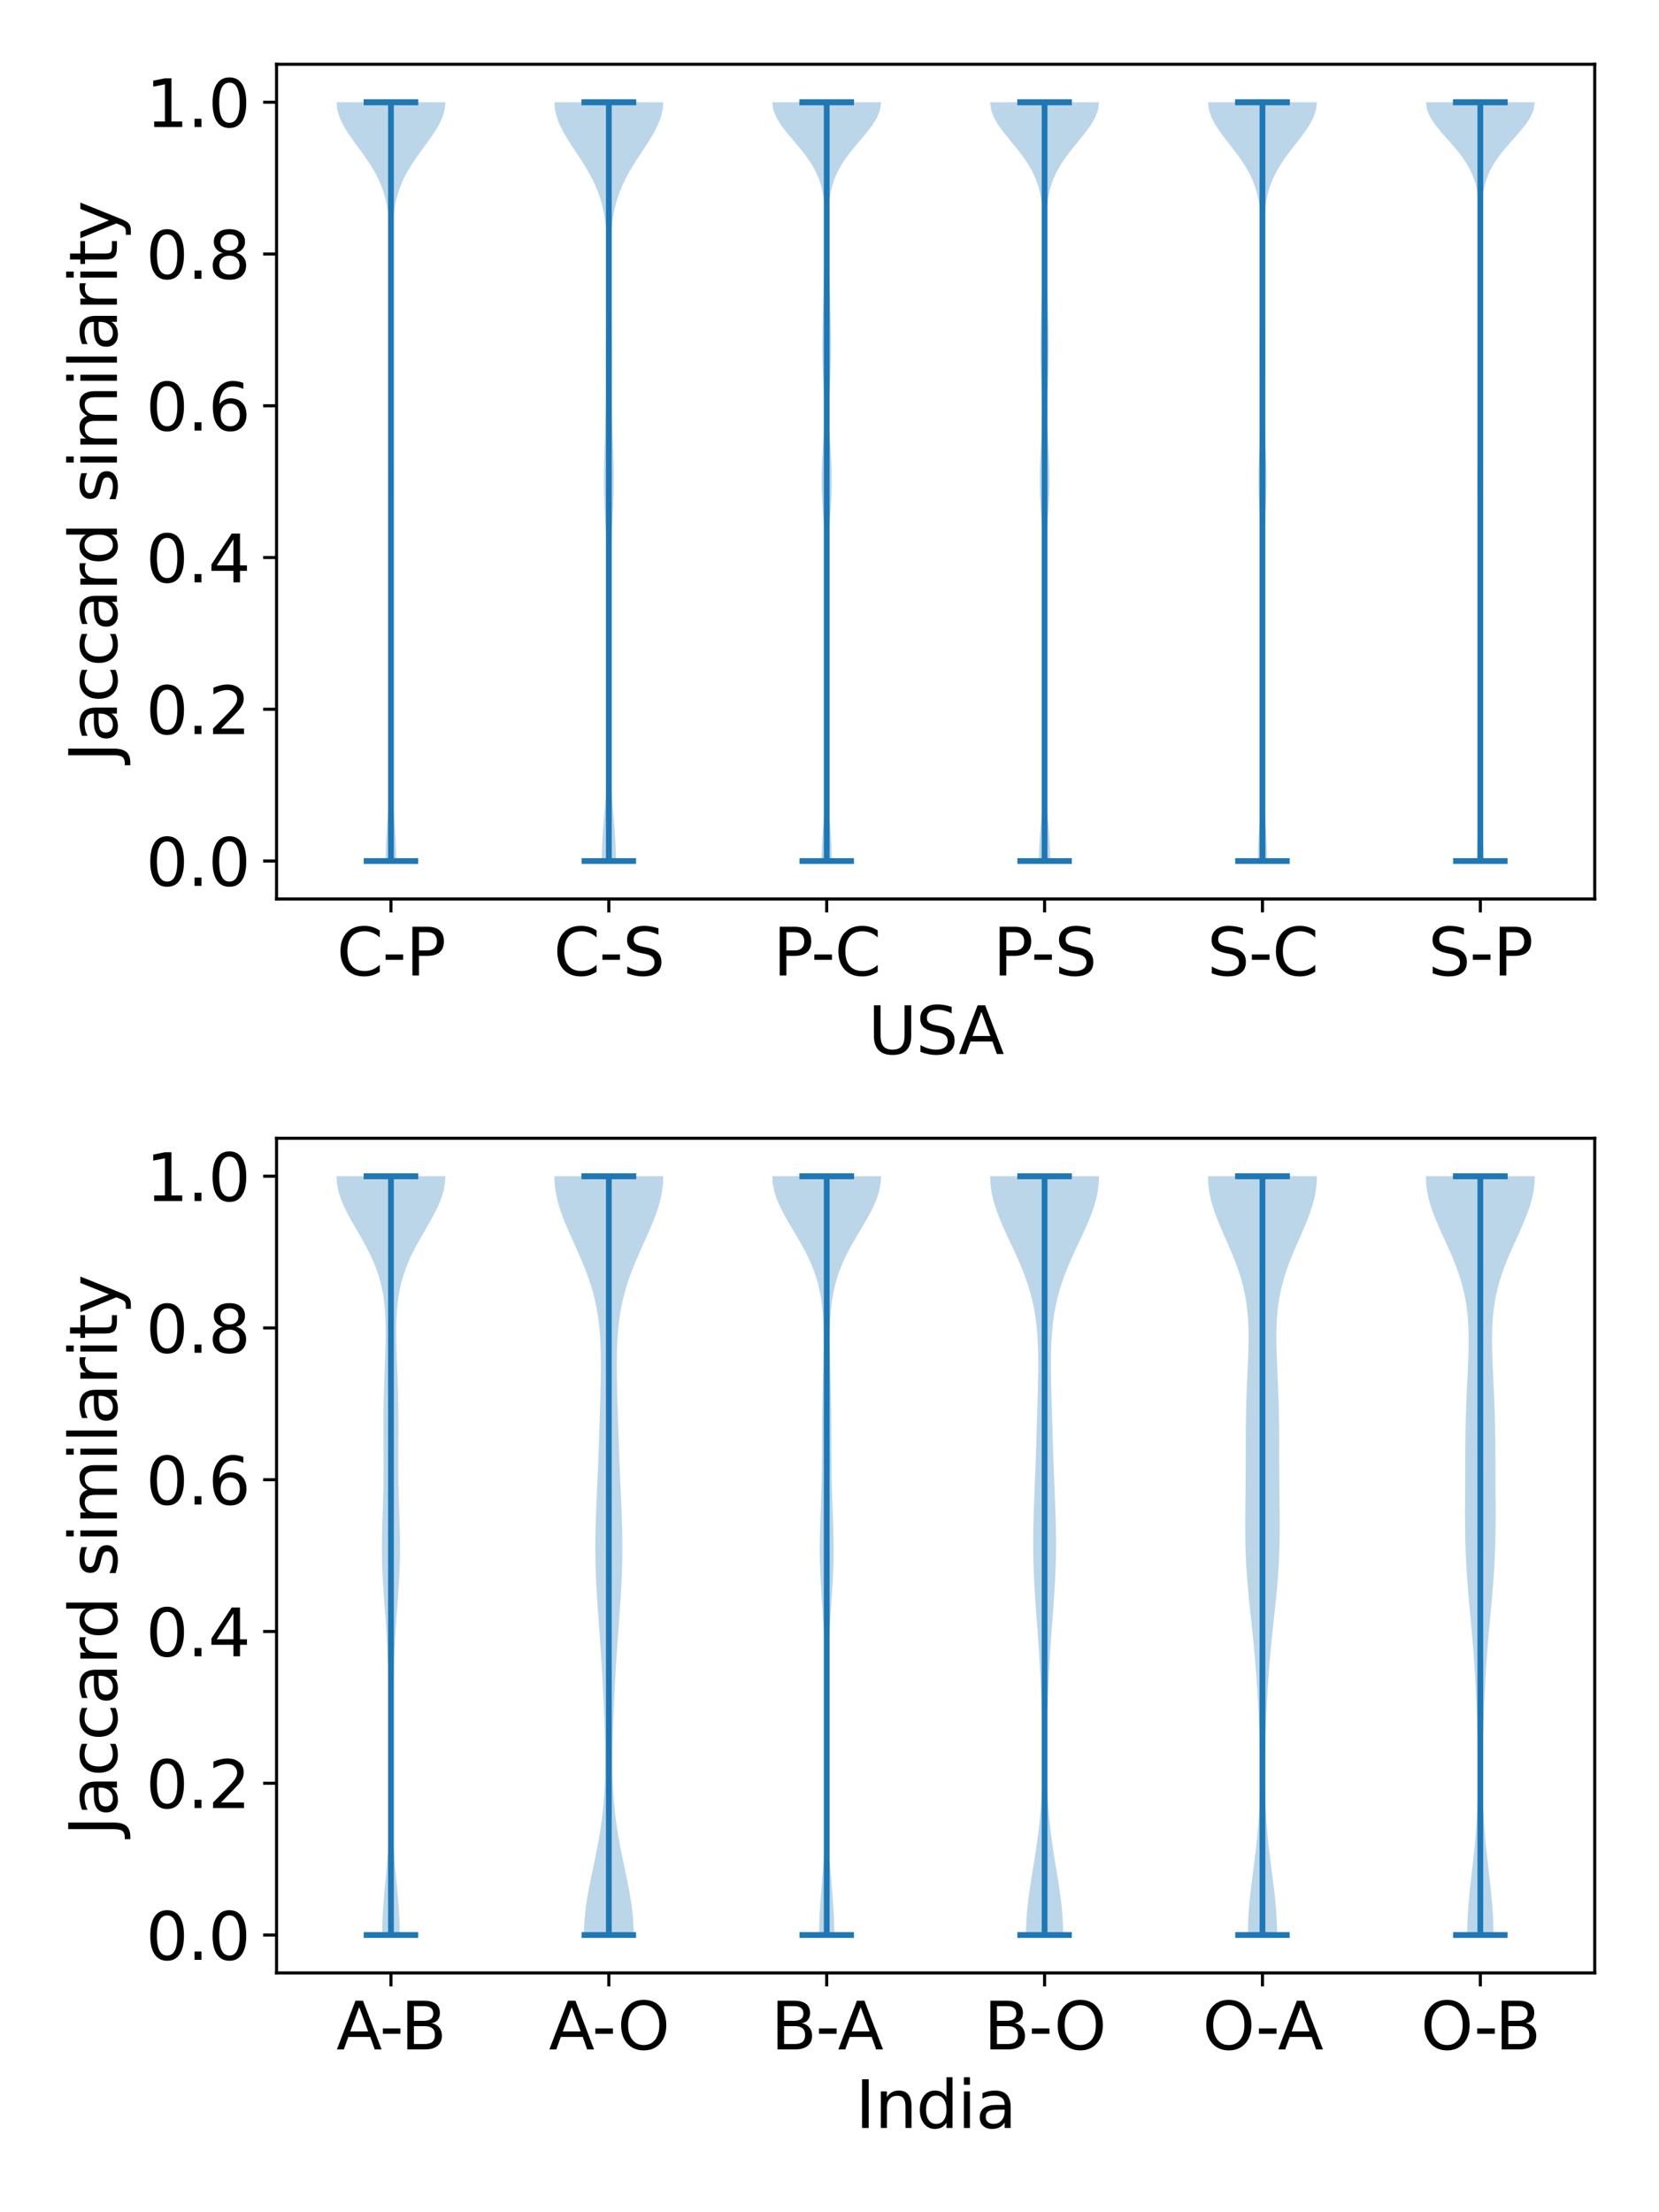 <?xml version="1.0" encoding="utf-8" standalone="no"?>
<!DOCTYPE svg PUBLIC "-//W3C//DTD SVG 1.1//EN"
  "http://www.w3.org/Graphics/SVG/1.1/DTD/svg11.dtd">
<svg xmlns:xlink="http://www.w3.org/1999/xlink" width="432pt" height="576pt" viewBox="0 0 432 576" xmlns="http://www.w3.org/2000/svg" version="1.1">
 <defs>
  <style type="text/css">*{stroke-linejoin: round; stroke-linecap: butt}</style>
 </defs>
 <g id="figure_1">
  <g id="patch_1">
   <path d="M 0 576 
L 432 576 
L 432 0 
L 0 0 
z
" style="fill: #ffffff"/>
  </g>
  <g id="axes_1">
   <g id="patch_2">
    <path d="M 72.02 234.07 
L 415.26 234.07 
L 415.26 16.74 
L 72.02 16.74 
z
" style="fill: #ffffff"/>
   </g>
   <g id="PolyCollection_1">
    <path d="M 103.173 224.191 
L 100.437 224.191 
L 100.457 222.196 
L 100.515 220.2 
L 100.606 218.204 
L 100.723 216.209 
L 100.857 214.213 
L 100.998 212.217 
L 101.138 210.222 
L 101.27 208.226 
L 101.388 206.23 
L 101.49 204.235 
L 101.573 202.239 
L 101.64 200.243 
L 101.69 198.247 
L 101.728 196.252 
L 101.755 194.256 
L 101.773 192.26 
L 101.785 190.265 
L 101.792 188.269 
L 101.797 186.273 
L 101.799 184.278 
L 101.8 182.282 
L 101.799 180.286 
L 101.798 178.291 
L 101.796 176.295 
L 101.793 174.299 
L 101.79 172.304 
L 101.787 170.308 
L 101.784 168.312 
L 101.78 166.317 
L 101.776 164.321 
L 101.772 162.325 
L 101.768 160.329 
L 101.762 158.334 
L 101.755 156.338 
L 101.745 154.342 
L 101.731 152.347 
L 101.712 150.351 
L 101.686 148.355 
L 101.651 146.36 
L 101.608 144.364 
L 101.555 142.368 
L 101.495 140.373 
L 101.428 138.377 
L 101.359 136.381 
L 101.291 134.386 
L 101.228 132.39 
L 101.175 130.394 
L 101.137 128.399 
L 101.116 126.403 
L 101.113 124.407 
L 101.129 122.411 
L 101.161 120.416 
L 101.206 118.42 
L 101.259 116.424 
L 101.314 114.429 
L 101.367 112.433 
L 101.413 110.437 
L 101.45 108.442 
L 101.475 106.446 
L 101.49 104.45 
L 101.494 102.455 
L 101.491 100.459 
L 101.484 98.463 
L 101.474 96.468 
L 101.465 94.472 
L 101.46 92.476 
L 101.459 90.481 
L 101.462 88.485 
L 101.471 86.489 
L 101.485 84.493 
L 101.501 82.498 
L 101.52 80.502 
L 101.54 78.506 
L 101.56 76.511 
L 101.578 74.515 
L 101.595 72.519 
L 101.608 70.524 
L 101.616 68.528 
L 101.615 66.532 
L 101.6 64.537 
L 101.565 62.541 
L 101.498 60.545 
L 101.385 58.55 
L 101.207 56.554 
L 100.941 54.558 
L 100.563 52.563 
L 100.046 50.567 
L 99.365 48.571 
L 98.505 46.575 
L 97.459 44.58 
L 96.24 42.584 
L 94.879 40.588 
L 93.43 38.593 
L 91.968 36.597 
L 90.584 34.601 
L 89.373 32.606 
L 88.428 30.61 
L 87.828 28.614 
L 87.622 26.619 
L 115.989 26.619 
L 115.989 26.619 
L 115.783 28.614 
L 115.182 30.61 
L 114.238 32.606 
L 113.027 34.601 
L 111.642 36.597 
L 110.18 38.593 
L 108.732 40.588 
L 107.371 42.584 
L 106.151 44.58 
L 105.106 46.575 
L 104.245 48.571 
L 103.565 50.567 
L 103.048 52.563 
L 102.669 54.558 
L 102.404 56.554 
L 102.226 58.55 
L 102.113 60.545 
L 102.046 62.541 
L 102.01 64.537 
L 101.996 66.532 
L 101.995 68.528 
L 102.003 70.524 
L 102.016 72.519 
L 102.032 74.515 
L 102.051 76.511 
L 102.071 78.506 
L 102.09 80.502 
L 102.109 82.498 
L 102.126 84.493 
L 102.139 86.489 
L 102.148 88.485 
L 102.152 90.481 
L 102.151 92.476 
L 102.145 94.472 
L 102.137 96.468 
L 102.127 98.463 
L 102.119 100.459 
L 102.116 102.455 
L 102.121 104.45 
L 102.135 106.446 
L 102.161 108.442 
L 102.198 110.437 
L 102.244 112.433 
L 102.297 114.429 
L 102.352 116.424 
L 102.404 118.42 
L 102.449 120.416 
L 102.481 122.411 
L 102.497 124.407 
L 102.495 126.403 
L 102.474 128.399 
L 102.435 130.394 
L 102.383 132.39 
L 102.32 134.386 
L 102.252 136.381 
L 102.182 138.377 
L 102.116 140.373 
L 102.055 142.368 
L 102.003 144.364 
L 101.96 146.36 
L 101.925 148.355 
L 101.899 150.351 
L 101.879 152.347 
L 101.865 154.342 
L 101.855 156.338 
L 101.848 158.334 
L 101.843 160.329 
L 101.838 162.325 
L 101.834 164.321 
L 101.831 166.317 
L 101.827 168.312 
L 101.824 170.308 
L 101.82 172.304 
L 101.817 174.299 
L 101.815 176.295 
L 101.813 178.291 
L 101.812 180.286 
L 101.811 182.282 
L 101.812 184.278 
L 101.814 186.273 
L 101.818 188.269 
L 101.826 190.265 
L 101.838 192.26 
L 101.856 194.256 
L 101.883 196.252 
L 101.92 198.247 
L 101.971 200.243 
L 102.037 202.239 
L 102.121 204.235 
L 102.222 206.23 
L 102.341 208.226 
L 102.472 210.222 
L 102.612 212.217 
L 102.754 214.213 
L 102.887 216.209 
L 103.004 218.204 
L 103.096 220.2 
L 103.154 222.196 
L 103.173 224.191 
z
" clip-path="url(#p2f09e9795c)" style="fill: #1f77b4; fill-opacity: 0.3"/>
   </g>
   <g id="PolyCollection_2">
    <path d="M 160.371 224.191 
L 156.707 224.191 
L 156.729 222.196 
L 156.792 220.2 
L 156.894 218.204 
L 157.026 216.209 
L 157.18 214.213 
L 157.347 212.217 
L 157.519 210.222 
L 157.686 208.226 
L 157.842 206.23 
L 157.983 204.235 
L 158.105 202.239 
L 158.208 200.243 
L 158.291 198.247 
L 158.356 196.252 
L 158.405 194.256 
L 158.441 192.26 
L 158.465 190.265 
L 158.48 188.269 
L 158.488 186.273 
L 158.49 184.278 
L 158.488 182.282 
L 158.482 180.286 
L 158.474 178.291 
L 158.464 176.295 
L 158.452 174.299 
L 158.439 172.304 
L 158.425 170.308 
L 158.411 168.312 
L 158.397 166.317 
L 158.383 164.321 
L 158.368 162.325 
L 158.353 160.329 
L 158.336 158.334 
L 158.316 156.338 
L 158.291 154.342 
L 158.259 152.347 
L 158.219 150.351 
L 158.168 148.355 
L 158.104 146.36 
L 158.029 144.364 
L 157.941 142.368 
L 157.844 140.373 
L 157.741 138.377 
L 157.635 136.381 
L 157.533 134.386 
L 157.441 132.39 
L 157.364 130.394 
L 157.307 128.399 
L 157.273 126.403 
L 157.264 124.407 
L 157.279 122.411 
L 157.315 120.416 
L 157.368 118.42 
L 157.432 116.424 
L 157.501 114.429 
L 157.568 112.433 
L 157.628 110.437 
L 157.676 108.442 
L 157.712 106.446 
L 157.734 104.45 
L 157.744 102.455 
L 157.745 100.459 
L 157.739 98.463 
L 157.733 96.468 
L 157.728 94.472 
L 157.729 92.476 
L 157.738 90.481 
L 157.756 88.485 
L 157.783 86.489 
L 157.818 84.493 
L 157.861 82.498 
L 157.908 80.502 
L 157.957 78.506 
L 158.006 76.511 
L 158.052 74.515 
L 158.092 72.519 
L 158.122 70.524 
L 158.138 68.528 
L 158.134 66.532 
L 158.102 64.537 
L 158.031 62.541 
L 157.909 60.545 
L 157.721 58.55 
L 157.448 56.554 
L 157.071 54.558 
L 156.572 52.563 
L 155.934 50.567 
L 155.145 48.571 
L 154.205 46.575 
L 153.12 44.58 
L 151.915 42.584 
L 150.625 40.588 
L 149.303 38.593 
L 148.011 36.597 
L 146.819 34.601 
L 145.799 32.606 
L 145.016 30.61 
L 144.523 28.614 
L 144.356 26.619 
L 172.723 26.619 
L 172.723 26.619 
L 172.555 28.614 
L 172.062 30.61 
L 171.28 32.606 
L 170.259 34.601 
L 169.068 36.597 
L 167.775 38.593 
L 166.453 40.588 
L 165.163 42.584 
L 163.958 44.58 
L 162.874 46.575 
L 161.933 48.571 
L 161.145 50.567 
L 160.506 52.563 
L 160.007 54.558 
L 159.63 56.554 
L 159.357 58.55 
L 159.169 60.545 
L 159.047 62.541 
L 158.977 64.537 
L 158.944 66.532 
L 158.94 68.528 
L 158.956 70.524 
L 158.986 72.519 
L 159.026 74.515 
L 159.072 76.511 
L 159.121 78.506 
L 159.171 80.502 
L 159.218 82.498 
L 159.26 84.493 
L 159.296 86.489 
L 159.323 88.485 
L 159.341 90.481 
L 159.349 92.476 
L 159.35 94.472 
L 159.346 96.468 
L 159.339 98.463 
L 159.334 100.459 
L 159.334 102.455 
L 159.344 104.45 
L 159.366 106.446 
L 159.402 108.442 
L 159.451 110.437 
L 159.511 112.433 
L 159.578 114.429 
L 159.646 116.424 
L 159.71 118.42 
L 159.763 120.416 
L 159.8 122.411 
L 159.815 124.407 
L 159.805 126.403 
L 159.772 128.399 
L 159.714 130.394 
L 159.637 132.39 
L 159.545 134.386 
L 159.443 136.381 
L 159.338 138.377 
L 159.234 140.373 
L 159.137 142.368 
L 159.05 144.364 
L 158.974 146.36 
L 158.911 148.355 
L 158.86 150.351 
L 158.819 152.347 
L 158.787 154.342 
L 158.762 156.338 
L 158.742 158.334 
L 158.725 160.329 
L 158.71 162.325 
L 158.696 164.321 
L 158.682 166.317 
L 158.667 168.312 
L 158.653 170.308 
L 158.64 172.304 
L 158.627 174.299 
L 158.615 176.295 
L 158.604 178.291 
L 158.596 180.286 
L 158.59 182.282 
L 158.588 184.278 
L 158.59 186.273 
L 158.598 188.269 
L 158.613 190.265 
L 158.637 192.26 
L 158.673 194.256 
L 158.722 196.252 
L 158.787 198.247 
L 158.87 200.243 
L 158.973 202.239 
L 159.095 204.235 
L 159.236 206.23 
L 159.393 208.226 
L 159.56 210.222 
L 159.731 212.217 
L 159.898 214.213 
L 160.053 216.209 
L 160.185 218.204 
L 160.286 220.2 
L 160.35 222.196 
L 160.371 224.191 
z
" clip-path="url(#p2f09e9795c)" style="fill: #1f77b4; fill-opacity: 0.3"/>
   </g>
   <g id="PolyCollection_3">
    <path d="M 216.616 224.191 
L 213.93 224.191 
L 213.956 222.196 
L 214.031 220.2 
L 214.148 218.204 
L 214.293 216.209 
L 214.452 214.213 
L 214.612 212.217 
L 214.761 210.222 
L 214.892 208.226 
L 215 206.23 
L 215.085 204.235 
L 215.149 202.239 
L 215.193 200.243 
L 215.224 198.247 
L 215.243 196.252 
L 215.254 194.256 
L 215.26 192.26 
L 215.262 190.265 
L 215.261 188.269 
L 215.259 186.273 
L 215.256 184.278 
L 215.251 182.282 
L 215.246 180.286 
L 215.239 178.291 
L 215.231 176.295 
L 215.222 174.299 
L 215.212 172.304 
L 215.201 170.308 
L 215.189 168.312 
L 215.177 166.317 
L 215.166 164.321 
L 215.156 162.325 
L 215.148 160.329 
L 215.142 158.334 
L 215.136 156.338 
L 215.13 154.342 
L 215.121 152.347 
L 215.106 150.351 
L 215.08 148.355 
L 215.039 146.36 
L 214.979 144.364 
L 214.896 142.368 
L 214.79 140.373 
L 214.663 138.377 
L 214.52 136.381 
L 214.37 134.386 
L 214.226 132.39 
L 214.101 130.394 
L 214.007 128.399 
L 213.955 126.403 
L 213.949 124.407 
L 213.99 122.411 
L 214.069 120.416 
L 214.176 118.42 
L 214.294 116.424 
L 214.41 114.429 
L 214.507 112.433 
L 214.576 110.437 
L 214.61 108.442 
L 214.606 106.446 
L 214.569 104.45 
L 214.506 102.455 
L 214.426 100.459 
L 214.341 98.463 
L 214.261 96.468 
L 214.197 94.472 
L 214.155 92.476 
L 214.138 90.481 
L 214.144 88.485 
L 214.17 86.489 
L 214.21 84.493 
L 214.26 82.498 
L 214.313 80.502 
L 214.368 78.506 
L 214.423 76.511 
L 214.478 74.515 
L 214.535 72.519 
L 214.594 70.524 
L 214.654 68.528 
L 214.717 66.532 
L 214.777 64.537 
L 214.832 62.541 
L 214.874 60.545 
L 214.892 58.55 
L 214.871 56.554 
L 214.791 54.558 
L 214.624 52.563 
L 214.336 50.567 
L 213.888 48.571 
L 213.239 46.575 
L 212.358 44.58 
L 211.226 42.584 
L 209.853 40.588 
L 208.282 38.593 
L 206.598 36.597 
L 204.919 34.601 
L 203.391 32.606 
L 202.163 30.61 
L 201.366 28.614 
L 201.09 26.619 
L 229.457 26.619 
L 229.457 26.619 
L 229.18 28.614 
L 228.383 30.61 
L 227.155 32.606 
L 225.627 34.601 
L 223.949 36.597 
L 222.264 38.593 
L 220.694 40.588 
L 219.32 42.584 
L 218.188 44.58 
L 217.307 46.575 
L 216.658 48.571 
L 216.21 50.567 
L 215.922 52.563 
L 215.755 54.558 
L 215.675 56.554 
L 215.655 58.55 
L 215.673 60.545 
L 215.714 62.541 
L 215.769 64.537 
L 215.83 66.532 
L 215.892 68.528 
L 215.953 70.524 
L 216.011 72.519 
L 216.068 74.515 
L 216.123 76.511 
L 216.178 78.506 
L 216.233 80.502 
L 216.287 82.498 
L 216.336 84.493 
L 216.376 86.489 
L 216.402 88.485 
L 216.408 90.481 
L 216.391 92.476 
L 216.349 94.472 
L 216.285 96.468 
L 216.206 98.463 
L 216.12 100.459 
L 216.04 102.455 
L 215.977 104.45 
L 215.94 106.446 
L 215.937 108.442 
L 215.97 110.437 
L 216.039 112.433 
L 216.136 114.429 
L 216.252 116.424 
L 216.37 118.42 
L 216.477 120.416 
L 216.556 122.411 
L 216.597 124.407 
L 216.591 126.403 
L 216.539 128.399 
L 216.446 130.394 
L 216.32 132.39 
L 216.176 134.386 
L 216.026 136.381 
L 215.883 138.377 
L 215.756 140.373 
L 215.65 142.368 
L 215.567 144.364 
L 215.507 146.36 
L 215.466 148.355 
L 215.44 150.351 
L 215.425 152.347 
L 215.416 154.342 
L 215.41 156.338 
L 215.404 158.334 
L 215.398 160.329 
L 215.39 162.325 
L 215.38 164.321 
L 215.369 166.317 
L 215.357 168.312 
L 215.345 170.308 
L 215.334 172.304 
L 215.324 174.299 
L 215.315 176.295 
L 215.307 178.291 
L 215.3 180.286 
L 215.295 182.282 
L 215.29 184.278 
L 215.287 186.273 
L 215.285 188.269 
L 215.284 190.265 
L 215.287 192.26 
L 215.292 194.256 
L 215.304 196.252 
L 215.323 198.247 
L 215.353 200.243 
L 215.398 202.239 
L 215.461 204.235 
L 215.546 206.23 
L 215.654 208.226 
L 215.785 210.222 
L 215.934 212.217 
L 216.094 214.213 
L 216.253 216.209 
L 216.398 218.204 
L 216.515 220.2 
L 216.59 222.196 
L 216.616 224.191 
z
" clip-path="url(#p2f09e9795c)" style="fill: #1f77b4; fill-opacity: 0.3"/>
   </g>
   <g id="PolyCollection_4">
    <path d="M 273.486 224.191 
L 270.528 224.191 
L 270.555 222.196 
L 270.633 220.2 
L 270.754 218.204 
L 270.906 216.209 
L 271.075 214.213 
L 271.246 212.217 
L 271.409 210.222 
L 271.554 208.226 
L 271.676 206.23 
L 271.774 204.235 
L 271.848 202.239 
L 271.903 200.243 
L 271.94 198.247 
L 271.965 196.252 
L 271.98 194.256 
L 271.988 192.26 
L 271.992 190.265 
L 271.993 188.269 
L 271.991 186.273 
L 271.987 184.278 
L 271.982 182.282 
L 271.975 180.286 
L 271.967 178.291 
L 271.957 176.295 
L 271.946 174.299 
L 271.934 172.304 
L 271.92 170.308 
L 271.906 168.312 
L 271.892 166.317 
L 271.88 164.321 
L 271.869 162.325 
L 271.861 160.329 
L 271.856 158.334 
L 271.852 156.338 
L 271.849 154.342 
L 271.842 152.347 
L 271.829 150.351 
L 271.805 148.355 
L 271.766 146.36 
L 271.708 144.364 
L 271.628 142.368 
L 271.527 140.373 
L 271.406 138.377 
L 271.271 136.381 
L 271.132 134.386 
L 270.998 132.39 
L 270.882 130.394 
L 270.795 128.399 
L 270.745 126.403 
L 270.738 124.407 
L 270.77 122.411 
L 270.838 120.416 
L 270.93 118.42 
L 271.034 116.424 
L 271.136 114.429 
L 271.224 112.433 
L 271.287 110.437 
L 271.321 108.442 
L 271.323 106.446 
L 271.296 104.45 
L 271.246 102.455 
L 271.182 100.459 
L 271.113 98.463 
L 271.049 96.468 
L 270.999 94.472 
L 270.967 92.476 
L 270.956 90.481 
L 270.966 88.485 
L 270.995 86.489 
L 271.038 84.493 
L 271.089 82.498 
L 271.145 80.502 
L 271.203 78.506 
L 271.26 76.511 
L 271.317 74.515 
L 271.371 72.519 
L 271.425 70.524 
L 271.478 68.528 
L 271.528 66.532 
L 271.574 64.537 
L 271.609 62.541 
L 271.628 60.545 
L 271.62 58.55 
L 271.568 56.554 
L 271.45 54.558 
L 271.24 52.563 
L 270.904 50.567 
L 270.405 48.571 
L 269.707 46.575 
L 268.784 44.58 
L 267.626 42.584 
L 266.248 40.588 
L 264.698 38.593 
L 263.06 36.597 
L 261.447 34.601 
L 259.993 32.606 
L 258.832 30.61 
L 258.082 28.614 
L 257.823 26.619 
L 286.19 26.619 
L 286.19 26.619 
L 285.932 28.614 
L 285.182 30.61 
L 284.021 32.606 
L 282.567 34.601 
L 280.954 36.597 
L 279.316 38.593 
L 277.766 40.588 
L 276.388 42.584 
L 275.23 44.58 
L 274.307 46.575 
L 273.609 48.571 
L 273.11 50.567 
L 272.773 52.563 
L 272.563 54.558 
L 272.446 56.554 
L 272.394 58.55 
L 272.385 60.545 
L 272.404 62.541 
L 272.44 64.537 
L 272.486 66.532 
L 272.536 68.528 
L 272.588 70.524 
L 272.642 72.519 
L 272.697 74.515 
L 272.753 76.511 
L 272.811 78.506 
L 272.869 80.502 
L 272.925 82.498 
L 272.976 84.493 
L 273.019 86.489 
L 273.047 88.485 
L 273.058 90.481 
L 273.047 92.476 
L 273.015 94.472 
L 272.964 96.468 
L 272.901 98.463 
L 272.832 100.459 
L 272.768 102.455 
L 272.718 104.45 
L 272.691 106.446 
L 272.693 108.442 
L 272.726 110.437 
L 272.79 112.433 
L 272.878 114.429 
L 272.98 116.424 
L 273.083 118.42 
L 273.176 120.416 
L 273.243 122.411 
L 273.276 124.407 
L 273.268 126.403 
L 273.219 128.399 
L 273.132 130.394 
L 273.016 132.39 
L 272.882 134.386 
L 272.742 136.381 
L 272.608 138.377 
L 272.487 140.373 
L 272.386 142.368 
L 272.306 144.364 
L 272.248 146.36 
L 272.209 148.355 
L 272.185 150.351 
L 272.172 152.347 
L 272.165 154.342 
L 272.162 156.338 
L 272.158 158.334 
L 272.152 160.329 
L 272.145 162.325 
L 272.134 164.321 
L 272.122 166.317 
L 272.108 168.312 
L 272.094 170.308 
L 272.08 172.304 
L 272.068 174.299 
L 272.056 176.295 
L 272.047 178.291 
L 272.039 180.286 
L 272.032 182.282 
L 272.027 184.278 
L 272.023 186.273 
L 272.021 188.269 
L 272.022 190.265 
L 272.025 192.26 
L 272.034 194.256 
L 272.049 196.252 
L 272.074 198.247 
L 272.111 200.243 
L 272.166 202.239 
L 272.24 204.235 
L 272.338 206.23 
L 272.46 208.226 
L 272.605 210.222 
L 272.767 212.217 
L 272.939 214.213 
L 273.107 216.209 
L 273.259 218.204 
L 273.381 220.2 
L 273.459 222.196 
L 273.486 224.191 
z
" clip-path="url(#p2f09e9795c)" style="fill: #1f77b4; fill-opacity: 0.3"/>
   </g>
   <g id="PolyCollection_5">
    <path d="M 329.924 224.191 
L 327.558 224.191 
L 327.577 222.196 
L 327.634 220.2 
L 327.722 218.204 
L 327.834 216.209 
L 327.96 214.213 
L 328.091 212.217 
L 328.217 210.222 
L 328.333 208.226 
L 328.433 206.23 
L 328.515 204.235 
L 328.581 202.239 
L 328.63 200.243 
L 328.666 198.247 
L 328.69 196.252 
L 328.706 194.256 
L 328.716 192.26 
L 328.721 190.265 
L 328.722 188.269 
L 328.721 186.273 
L 328.719 184.278 
L 328.715 182.282 
L 328.709 180.286 
L 328.702 178.291 
L 328.694 176.295 
L 328.684 174.299 
L 328.673 172.304 
L 328.661 170.308 
L 328.649 168.312 
L 328.637 166.317 
L 328.626 164.321 
L 328.617 162.325 
L 328.609 160.329 
L 328.604 158.334 
L 328.599 156.338 
L 328.593 154.342 
L 328.585 152.347 
L 328.57 150.351 
L 328.546 148.355 
L 328.509 146.36 
L 328.458 144.364 
L 328.39 142.368 
L 328.306 140.373 
L 328.208 138.377 
L 328.102 136.381 
L 327.994 134.386 
L 327.892 132.39 
L 327.805 130.394 
L 327.74 128.399 
L 327.703 126.403 
L 327.697 124.407 
L 327.721 122.411 
L 327.772 120.416 
L 327.841 118.42 
L 327.922 116.424 
L 328.003 114.429 
L 328.077 112.433 
L 328.135 110.437 
L 328.174 108.442 
L 328.192 106.446 
L 328.189 104.45 
L 328.17 102.455 
L 328.14 100.459 
L 328.105 98.463 
L 328.071 96.468 
L 328.043 94.472 
L 328.026 92.476 
L 328.022 90.481 
L 328.03 88.485 
L 328.05 86.489 
L 328.08 84.493 
L 328.116 82.498 
L 328.156 80.502 
L 328.197 78.506 
L 328.239 76.511 
L 328.279 74.515 
L 328.318 72.519 
L 328.355 70.524 
L 328.388 68.528 
L 328.417 66.532 
L 328.437 64.537 
L 328.444 62.541 
L 328.427 60.545 
L 328.375 58.55 
L 328.27 56.554 
L 328.089 54.558 
L 327.804 52.563 
L 327.385 50.567 
L 326.799 48.571 
L 326.021 46.575 
L 325.032 44.58 
L 323.835 42.584 
L 322.455 40.588 
L 320.943 38.593 
L 319.381 36.597 
L 317.871 34.601 
L 316.529 32.606 
L 315.47 30.61 
L 314.791 28.614 
L 314.557 26.619 
L 342.924 26.619 
L 342.924 26.619 
L 342.69 28.614 
L 342.011 30.61 
L 340.953 32.606 
L 339.611 34.601 
L 338.101 36.597 
L 336.539 38.593 
L 335.027 40.588 
L 333.646 42.584 
L 332.449 44.58 
L 331.461 46.575 
L 330.682 48.571 
L 330.097 50.567 
L 329.677 52.563 
L 329.393 54.558 
L 329.212 56.554 
L 329.106 58.55 
L 329.054 60.545 
L 329.038 62.541 
L 329.044 64.537 
L 329.065 66.532 
L 329.093 68.528 
L 329.127 70.524 
L 329.164 72.519 
L 329.202 74.515 
L 329.243 76.511 
L 329.284 78.506 
L 329.326 80.502 
L 329.366 82.498 
L 329.402 84.493 
L 329.431 86.489 
L 329.452 88.485 
L 329.46 90.481 
L 329.455 92.476 
L 329.438 94.472 
L 329.411 96.468 
L 329.377 98.463 
L 329.341 100.459 
L 329.311 102.455 
L 329.292 104.45 
L 329.29 106.446 
L 329.308 108.442 
L 329.347 110.437 
L 329.405 112.433 
L 329.479 114.429 
L 329.56 116.424 
L 329.64 118.42 
L 329.71 120.416 
L 329.761 122.411 
L 329.785 124.407 
L 329.779 126.403 
L 329.742 128.399 
L 329.677 130.394 
L 329.589 132.39 
L 329.487 134.386 
L 329.379 136.381 
L 329.273 138.377 
L 329.176 140.373 
L 329.092 142.368 
L 329.024 144.364 
L 328.972 146.36 
L 328.936 148.355 
L 328.912 150.351 
L 328.897 152.347 
L 328.888 154.342 
L 328.883 156.338 
L 328.878 158.334 
L 328.872 160.329 
L 328.865 162.325 
L 328.856 164.321 
L 328.845 166.317 
L 328.833 168.312 
L 328.821 170.308 
L 328.809 172.304 
L 328.798 174.299 
L 328.788 176.295 
L 328.779 178.291 
L 328.772 180.286 
L 328.767 182.282 
L 328.763 184.278 
L 328.76 186.273 
L 328.76 188.269 
L 328.761 190.265 
L 328.766 192.26 
L 328.775 194.256 
L 328.791 196.252 
L 328.816 198.247 
L 328.851 200.243 
L 328.901 202.239 
L 328.966 204.235 
L 329.049 206.23 
L 329.149 208.226 
L 329.265 210.222 
L 329.391 212.217 
L 329.521 214.213 
L 329.647 216.209 
L 329.759 218.204 
L 329.848 220.2 
L 329.904 222.196 
L 329.924 224.191 
z
" clip-path="url(#p2f09e9795c)" style="fill: #1f77b4; fill-opacity: 0.3"/>
   </g>
   <g id="PolyCollection_6">
    <path d="M 386.31 224.191 
L 384.639 224.191 
L 384.657 222.196 
L 384.708 220.2 
L 384.787 218.204 
L 384.883 216.209 
L 384.988 214.213 
L 385.091 212.217 
L 385.185 210.222 
L 385.265 208.226 
L 385.33 206.23 
L 385.378 204.235 
L 385.414 202.239 
L 385.437 200.243 
L 385.453 198.247 
L 385.463 196.252 
L 385.468 194.256 
L 385.471 192.26 
L 385.473 190.265 
L 385.474 188.269 
L 385.474 186.273 
L 385.473 184.278 
L 385.473 182.282 
L 385.472 180.286 
L 385.47 178.291 
L 385.467 176.295 
L 385.464 174.299 
L 385.46 172.304 
L 385.456 170.308 
L 385.45 168.312 
L 385.445 166.317 
L 385.44 164.321 
L 385.436 162.325 
L 385.433 160.329 
L 385.431 158.334 
L 385.43 156.338 
L 385.429 154.342 
L 385.426 152.347 
L 385.42 150.351 
L 385.408 148.355 
L 385.388 146.36 
L 385.355 144.364 
L 385.31 142.368 
L 385.249 140.373 
L 385.174 138.377 
L 385.089 136.381 
L 384.997 134.386 
L 384.908 132.39 
L 384.83 130.394 
L 384.771 128.399 
L 384.739 126.403 
L 384.737 124.407 
L 384.765 122.411 
L 384.819 120.416 
L 384.89 118.42 
L 384.969 116.424 
L 385.047 114.429 
L 385.114 112.433 
L 385.164 110.437 
L 385.193 108.442 
L 385.201 106.446 
L 385.189 104.45 
L 385.162 102.455 
L 385.125 100.459 
L 385.085 98.463 
L 385.048 96.468 
L 385.019 94.472 
L 385.002 92.476 
L 384.998 90.481 
L 385.008 88.485 
L 385.028 86.489 
L 385.054 84.493 
L 385.085 82.498 
L 385.115 80.502 
L 385.145 78.506 
L 385.172 76.511 
L 385.197 74.515 
L 385.22 72.519 
L 385.243 70.524 
L 385.265 68.528 
L 385.287 66.532 
L 385.307 64.537 
L 385.323 62.541 
L 385.331 60.545 
L 385.323 58.55 
L 385.289 56.554 
L 385.21 54.558 
L 385.062 52.563 
L 384.81 50.567 
L 384.413 48.571 
L 383.824 46.575 
L 382.999 44.58 
L 381.91 42.584 
L 380.55 40.588 
L 378.956 38.593 
L 377.209 36.597 
L 375.436 34.601 
L 373.797 32.606 
L 372.465 30.61 
L 371.594 28.614 
L 371.291 26.619 
L 399.658 26.619 
L 399.658 26.619 
L 399.355 28.614 
L 398.484 30.61 
L 397.152 32.606 
L 395.513 34.601 
L 393.74 36.597 
L 391.993 38.593 
L 390.399 40.588 
L 389.04 42.584 
L 387.95 44.58 
L 387.126 46.575 
L 386.537 48.571 
L 386.139 50.567 
L 385.888 52.563 
L 385.739 54.558 
L 385.661 56.554 
L 385.626 58.55 
L 385.619 60.545 
L 385.626 62.541 
L 385.642 64.537 
L 385.662 66.532 
L 385.684 68.528 
L 385.706 70.524 
L 385.729 72.519 
L 385.753 74.515 
L 385.778 76.511 
L 385.805 78.506 
L 385.834 80.502 
L 385.865 82.498 
L 385.895 84.493 
L 385.922 86.489 
L 385.942 88.485 
L 385.951 90.481 
L 385.948 92.476 
L 385.931 94.472 
L 385.902 96.468 
L 385.865 98.463 
L 385.824 100.459 
L 385.787 102.455 
L 385.76 104.45 
L 385.748 106.446 
L 385.756 108.442 
L 385.785 110.437 
L 385.835 112.433 
L 385.903 114.429 
L 385.98 116.424 
L 386.059 118.42 
L 386.131 120.416 
L 386.184 122.411 
L 386.212 124.407 
L 386.21 126.403 
L 386.178 128.399 
L 386.12 130.394 
L 386.041 132.39 
L 385.952 134.386 
L 385.861 136.381 
L 385.775 138.377 
L 385.7 140.373 
L 385.64 142.368 
L 385.594 144.364 
L 385.562 146.36 
L 385.541 148.355 
L 385.529 150.351 
L 385.523 152.347 
L 385.521 154.342 
L 385.52 156.338 
L 385.519 158.334 
L 385.517 160.329 
L 385.513 162.325 
L 385.509 164.321 
L 385.504 166.317 
L 385.499 168.312 
L 385.494 170.308 
L 385.489 172.304 
L 385.485 174.299 
L 385.482 176.295 
L 385.48 178.291 
L 385.478 180.286 
L 385.477 182.282 
L 385.476 184.278 
L 385.476 186.273 
L 385.476 188.269 
L 385.476 190.265 
L 385.478 192.26 
L 385.481 194.256 
L 385.487 196.252 
L 385.496 198.247 
L 385.512 200.243 
L 385.536 202.239 
L 385.571 204.235 
L 385.62 206.23 
L 385.684 208.226 
L 385.765 210.222 
L 385.859 212.217 
L 385.962 214.213 
L 386.066 216.209 
L 386.163 218.204 
L 386.241 220.2 
L 386.292 222.196 
L 386.31 224.191 
z
" clip-path="url(#p2f09e9795c)" style="fill: #1f77b4; fill-opacity: 0.3"/>
   </g>
   <g id="matplotlib.axis_1">
    <g id="xtick_1">
     <g id="line2d_1">
      <defs>
       <path id="ma3cc30d745" d="M 0 0 
L 0 3.5 
" style="stroke: #000000; stroke-width: 0.8"/>
      </defs>
      <g>
       <use xlink:href="#ma3cc30d745" x="101.805" y="234.07" style="stroke: #000000; stroke-width: 0.8"/>
      </g>
     </g>
     <g id="text_1">
      <!-- C-P -->
      <g transform="translate(87.678 253.987) scale(0.17 -0.17)">
       <defs>
        <path id="DejaVuSans-43" d="M 4122 4306 
L 4122 3641 
Q 3803 3938 3442 4084 
Q 3081 4231 2675 4231 
Q 1875 4231 1450 3742 
Q 1025 3253 1025 2328 
Q 1025 1406 1450 917 
Q 1875 428 2675 428 
Q 3081 428 3442 575 
Q 3803 722 4122 1019 
L 4122 359 
Q 3791 134 3420 21 
Q 3050 -91 2638 -91 
Q 1578 -91 968 557 
Q 359 1206 359 2328 
Q 359 3453 968 4101 
Q 1578 4750 2638 4750 
Q 3056 4750 3426 4639 
Q 3797 4528 4122 4306 
z
" transform="scale(0.016)"/>
        <path id="DejaVuSans-2d" d="M 313 2009 
L 1997 2009 
L 1997 1497 
L 313 1497 
L 313 2009 
z
" transform="scale(0.016)"/>
        <path id="DejaVuSans-50" d="M 1259 4147 
L 1259 2394 
L 2053 2394 
Q 2494 2394 2734 2622 
Q 2975 2850 2975 3272 
Q 2975 3691 2734 3919 
Q 2494 4147 2053 4147 
L 1259 4147 
z
M 628 4666 
L 2053 4666 
Q 2838 4666 3239 4311 
Q 3641 3956 3641 3272 
Q 3641 2581 3239 2228 
Q 2838 1875 2053 1875 
L 1259 1875 
L 1259 0 
L 628 0 
L 628 4666 
z
" transform="scale(0.016)"/>
       </defs>
       <use xlink:href="#DejaVuSans-43"/>
       <use xlink:href="#DejaVuSans-2d" x="69.824"/>
       <use xlink:href="#DejaVuSans-50" x="105.908"/>
      </g>
     </g>
    </g>
    <g id="xtick_2">
     <g id="line2d_2">
      <g>
       <use xlink:href="#ma3cc30d745" x="158.539" y="234.07" style="stroke: #000000; stroke-width: 0.8"/>
      </g>
     </g>
     <g id="text_2">
      <!-- C-S -->
      <g transform="translate(144.141 253.987) scale(0.17 -0.17)">
       <defs>
        <path id="DejaVuSans-53" d="M 3425 4513 
L 3425 3897 
Q 3066 4069 2747 4153 
Q 2428 4238 2131 4238 
Q 1616 4238 1336 4038 
Q 1056 3838 1056 3469 
Q 1056 3159 1242 3001 
Q 1428 2844 1947 2747 
L 2328 2669 
Q 3034 2534 3370 2195 
Q 3706 1856 3706 1288 
Q 3706 609 3251 259 
Q 2797 -91 1919 -91 
Q 1588 -91 1214 -16 
Q 841 59 441 206 
L 441 856 
Q 825 641 1194 531 
Q 1563 422 1919 422 
Q 2459 422 2753 634 
Q 3047 847 3047 1241 
Q 3047 1584 2836 1778 
Q 2625 1972 2144 2069 
L 1759 2144 
Q 1053 2284 737 2584 
Q 422 2884 422 3419 
Q 422 4038 858 4394 
Q 1294 4750 2059 4750 
Q 2388 4750 2728 4690 
Q 3069 4631 3425 4513 
z
" transform="scale(0.016)"/>
       </defs>
       <use xlink:href="#DejaVuSans-43"/>
       <use xlink:href="#DejaVuSans-2d" x="69.824"/>
       <use xlink:href="#DejaVuSans-53" x="105.908"/>
      </g>
     </g>
    </g>
    <g id="xtick_3">
     <g id="line2d_3">
      <g>
       <use xlink:href="#ma3cc30d745" x="215.273" y="234.07" style="stroke: #000000; stroke-width: 0.8"/>
      </g>
     </g>
     <g id="text_3">
      <!-- P-C -->
      <g transform="translate(201.337 253.987) scale(0.17 -0.17)">
       <use xlink:href="#DejaVuSans-50"/>
       <use xlink:href="#DejaVuSans-2d" x="58.053"/>
       <use xlink:href="#DejaVuSans-43" x="94.137"/>
      </g>
     </g>
    </g>
    <g id="xtick_4">
     <g id="line2d_4">
      <g>
       <use xlink:href="#ma3cc30d745" x="272.007" y="234.07" style="stroke: #000000; stroke-width: 0.8"/>
      </g>
     </g>
     <g id="text_4">
      <!-- P-S -->
      <g transform="translate(258.61 253.987) scale(0.17 -0.17)">
       <use xlink:href="#DejaVuSans-50"/>
       <use xlink:href="#DejaVuSans-2d" x="58.053"/>
       <use xlink:href="#DejaVuSans-53" x="94.137"/>
      </g>
     </g>
    </g>
    <g id="xtick_5">
     <g id="line2d_5">
      <g>
       <use xlink:href="#ma3cc30d745" x="328.741" y="234.07" style="stroke: #000000; stroke-width: 0.8"/>
      </g>
     </g>
     <g id="text_5">
      <!-- S-C -->
      <g transform="translate(314.343 253.987) scale(0.17 -0.17)">
       <use xlink:href="#DejaVuSans-53"/>
       <use xlink:href="#DejaVuSans-2d" x="63.477"/>
       <use xlink:href="#DejaVuSans-43" x="99.561"/>
      </g>
     </g>
    </g>
    <g id="xtick_6">
     <g id="line2d_6">
      <g>
       <use xlink:href="#ma3cc30d745" x="385.475" y="234.07" style="stroke: #000000; stroke-width: 0.8"/>
      </g>
     </g>
     <g id="text_6">
      <!-- S-P -->
      <g transform="translate(371.887 253.987) scale(0.17 -0.17)">
       <use xlink:href="#DejaVuSans-53"/>
       <use xlink:href="#DejaVuSans-2d" x="63.477"/>
       <use xlink:href="#DejaVuSans-50" x="99.561"/>
      </g>
     </g>
    </g>
    <g id="text_7">
     <!-- USA -->
     <g transform="translate(226.049 274.44) scale(0.17 -0.17)">
      <defs>
       <path id="DejaVuSans-55" d="M 556 4666 
L 1191 4666 
L 1191 1831 
Q 1191 1081 1462 751 
Q 1734 422 2344 422 
Q 2950 422 3222 751 
Q 3494 1081 3494 1831 
L 3494 4666 
L 4128 4666 
L 4128 1753 
Q 4128 841 3676 375 
Q 3225 -91 2344 -91 
Q 1459 -91 1007 375 
Q 556 841 556 1753 
L 556 4666 
z
" transform="scale(0.016)"/>
       <path id="DejaVuSans-41" d="M 2188 4044 
L 1331 1722 
L 3047 1722 
L 2188 4044 
z
M 1831 4666 
L 2547 4666 
L 4325 0 
L 3669 0 
L 3244 1197 
L 1141 1197 
L 716 0 
L 50 0 
L 1831 4666 
z
" transform="scale(0.016)"/>
      </defs>
      <use xlink:href="#DejaVuSans-55"/>
      <use xlink:href="#DejaVuSans-53" x="73.193"/>
      <use xlink:href="#DejaVuSans-41" x="138.545"/>
     </g>
    </g>
   </g>
   <g id="matplotlib.axis_2">
    <g id="ytick_1">
     <g id="line2d_7">
      <defs>
       <path id="mc809997f27" d="M 0 0 
L -3.5 0 
" style="stroke: #000000; stroke-width: 0.8"/>
      </defs>
      <g>
       <use xlink:href="#mc809997f27" x="72.02" y="224.191" style="stroke: #000000; stroke-width: 0.8"/>
      </g>
     </g>
     <g id="text_8">
      <!-- 0.0 -->
      <g transform="translate(37.985 230.65) scale(0.17 -0.17)">
       <defs>
        <path id="DejaVuSans-30" d="M 2034 4250 
Q 1547 4250 1301 3770 
Q 1056 3291 1056 2328 
Q 1056 1369 1301 889 
Q 1547 409 2034 409 
Q 2525 409 2770 889 
Q 3016 1369 3016 2328 
Q 3016 3291 2770 3770 
Q 2525 4250 2034 4250 
z
M 2034 4750 
Q 2819 4750 3233 4129 
Q 3647 3509 3647 2328 
Q 3647 1150 3233 529 
Q 2819 -91 2034 -91 
Q 1250 -91 836 529 
Q 422 1150 422 2328 
Q 422 3509 836 4129 
Q 1250 4750 2034 4750 
z
" transform="scale(0.016)"/>
        <path id="DejaVuSans-2e" d="M 684 794 
L 1344 794 
L 1344 0 
L 684 0 
L 684 794 
z
" transform="scale(0.016)"/>
       </defs>
       <use xlink:href="#DejaVuSans-30"/>
       <use xlink:href="#DejaVuSans-2e" x="63.623"/>
       <use xlink:href="#DejaVuSans-30" x="95.41"/>
      </g>
     </g>
    </g>
    <g id="ytick_2">
     <g id="line2d_8">
      <g>
       <use xlink:href="#mc809997f27" x="72.02" y="184.677" style="stroke: #000000; stroke-width: 0.8"/>
      </g>
     </g>
     <g id="text_9">
      <!-- 0.2 -->
      <g transform="translate(37.985 191.135) scale(0.17 -0.17)">
       <defs>
        <path id="DejaVuSans-32" d="M 1228 531 
L 3431 531 
L 3431 0 
L 469 0 
L 469 531 
Q 828 903 1448 1529 
Q 2069 2156 2228 2338 
Q 2531 2678 2651 2914 
Q 2772 3150 2772 3378 
Q 2772 3750 2511 3984 
Q 2250 4219 1831 4219 
Q 1534 4219 1204 4116 
Q 875 4013 500 3803 
L 500 4441 
Q 881 4594 1212 4672 
Q 1544 4750 1819 4750 
Q 2544 4750 2975 4387 
Q 3406 4025 3406 3419 
Q 3406 3131 3298 2873 
Q 3191 2616 2906 2266 
Q 2828 2175 2409 1742 
Q 1991 1309 1228 531 
z
" transform="scale(0.016)"/>
       </defs>
       <use xlink:href="#DejaVuSans-30"/>
       <use xlink:href="#DejaVuSans-2e" x="63.623"/>
       <use xlink:href="#DejaVuSans-32" x="95.41"/>
      </g>
     </g>
    </g>
    <g id="ytick_3">
     <g id="line2d_9">
      <g>
       <use xlink:href="#mc809997f27" x="72.02" y="145.162" style="stroke: #000000; stroke-width: 0.8"/>
      </g>
     </g>
     <g id="text_10">
      <!-- 0.4 -->
      <g transform="translate(37.985 151.621) scale(0.17 -0.17)">
       <defs>
        <path id="DejaVuSans-34" d="M 2419 4116 
L 825 1625 
L 2419 1625 
L 2419 4116 
z
M 2253 4666 
L 3047 4666 
L 3047 1625 
L 3713 1625 
L 3713 1100 
L 3047 1100 
L 3047 0 
L 2419 0 
L 2419 1100 
L 313 1100 
L 313 1709 
L 2253 4666 
z
" transform="scale(0.016)"/>
       </defs>
       <use xlink:href="#DejaVuSans-30"/>
       <use xlink:href="#DejaVuSans-2e" x="63.623"/>
       <use xlink:href="#DejaVuSans-34" x="95.41"/>
      </g>
     </g>
    </g>
    <g id="ytick_4">
     <g id="line2d_10">
      <g>
       <use xlink:href="#mc809997f27" x="72.02" y="105.648" style="stroke: #000000; stroke-width: 0.8"/>
      </g>
     </g>
     <g id="text_11">
      <!-- 0.6 -->
      <g transform="translate(37.985 112.106) scale(0.17 -0.17)">
       <defs>
        <path id="DejaVuSans-36" d="M 2113 2584 
Q 1688 2584 1439 2293 
Q 1191 2003 1191 1497 
Q 1191 994 1439 701 
Q 1688 409 2113 409 
Q 2538 409 2786 701 
Q 3034 994 3034 1497 
Q 3034 2003 2786 2293 
Q 2538 2584 2113 2584 
z
M 3366 4563 
L 3366 3988 
Q 3128 4100 2886 4159 
Q 2644 4219 2406 4219 
Q 1781 4219 1451 3797 
Q 1122 3375 1075 2522 
Q 1259 2794 1537 2939 
Q 1816 3084 2150 3084 
Q 2853 3084 3261 2657 
Q 3669 2231 3669 1497 
Q 3669 778 3244 343 
Q 2819 -91 2113 -91 
Q 1303 -91 875 529 
Q 447 1150 447 2328 
Q 447 3434 972 4092 
Q 1497 4750 2381 4750 
Q 2619 4750 2861 4703 
Q 3103 4656 3366 4563 
z
" transform="scale(0.016)"/>
       </defs>
       <use xlink:href="#DejaVuSans-30"/>
       <use xlink:href="#DejaVuSans-2e" x="63.623"/>
       <use xlink:href="#DejaVuSans-36" x="95.41"/>
      </g>
     </g>
    </g>
    <g id="ytick_5">
     <g id="line2d_11">
      <g>
       <use xlink:href="#mc809997f27" x="72.02" y="66.133" style="stroke: #000000; stroke-width: 0.8"/>
      </g>
     </g>
     <g id="text_12">
      <!-- 0.8 -->
      <g transform="translate(37.985 72.592) scale(0.17 -0.17)">
       <defs>
        <path id="DejaVuSans-38" d="M 2034 2216 
Q 1584 2216 1326 1975 
Q 1069 1734 1069 1313 
Q 1069 891 1326 650 
Q 1584 409 2034 409 
Q 2484 409 2743 651 
Q 3003 894 3003 1313 
Q 3003 1734 2745 1975 
Q 2488 2216 2034 2216 
z
M 1403 2484 
Q 997 2584 770 2862 
Q 544 3141 544 3541 
Q 544 4100 942 4425 
Q 1341 4750 2034 4750 
Q 2731 4750 3128 4425 
Q 3525 4100 3525 3541 
Q 3525 3141 3298 2862 
Q 3072 2584 2669 2484 
Q 3125 2378 3379 2068 
Q 3634 1759 3634 1313 
Q 3634 634 3220 271 
Q 2806 -91 2034 -91 
Q 1263 -91 848 271 
Q 434 634 434 1313 
Q 434 1759 690 2068 
Q 947 2378 1403 2484 
z
M 1172 3481 
Q 1172 3119 1398 2916 
Q 1625 2713 2034 2713 
Q 2441 2713 2670 2916 
Q 2900 3119 2900 3481 
Q 2900 3844 2670 4047 
Q 2441 4250 2034 4250 
Q 1625 4250 1398 4047 
Q 1172 3844 1172 3481 
z
" transform="scale(0.016)"/>
       </defs>
       <use xlink:href="#DejaVuSans-30"/>
       <use xlink:href="#DejaVuSans-2e" x="63.623"/>
       <use xlink:href="#DejaVuSans-38" x="95.41"/>
      </g>
     </g>
    </g>
    <g id="ytick_6">
     <g id="line2d_12">
      <g>
       <use xlink:href="#mc809997f27" x="72.02" y="26.619" style="stroke: #000000; stroke-width: 0.8"/>
      </g>
     </g>
     <g id="text_13">
      <!-- 1.0 -->
      <g transform="translate(37.985 33.077) scale(0.17 -0.17)">
       <defs>
        <path id="DejaVuSans-31" d="M 794 531 
L 1825 531 
L 1825 4091 
L 703 3866 
L 703 4441 
L 1819 4666 
L 2450 4666 
L 2450 531 
L 3481 531 
L 3481 0 
L 794 0 
L 794 531 
z
" transform="scale(0.016)"/>
       </defs>
       <use xlink:href="#DejaVuSans-31"/>
       <use xlink:href="#DejaVuSans-2e" x="63.623"/>
       <use xlink:href="#DejaVuSans-30" x="95.41"/>
      </g>
     </g>
    </g>
    <g id="text_14">
     <!-- Jaccard similarity -->
     <g transform="translate(30.449 198.34) rotate(-90) scale(0.17 -0.17)">
      <defs>
       <path id="DejaVuSans-4a" d="M 628 4666 
L 1259 4666 
L 1259 325 
Q 1259 -519 939 -900 
Q 619 -1281 -91 -1281 
L -331 -1281 
L -331 -750 
L -134 -750 
Q 284 -750 456 -515 
Q 628 -281 628 325 
L 628 4666 
z
" transform="scale(0.016)"/>
       <path id="DejaVuSans-61" d="M 2194 1759 
Q 1497 1759 1228 1600 
Q 959 1441 959 1056 
Q 959 750 1161 570 
Q 1363 391 1709 391 
Q 2188 391 2477 730 
Q 2766 1069 2766 1631 
L 2766 1759 
L 2194 1759 
z
M 3341 1997 
L 3341 0 
L 2766 0 
L 2766 531 
Q 2569 213 2275 61 
Q 1981 -91 1556 -91 
Q 1019 -91 701 211 
Q 384 513 384 1019 
Q 384 1609 779 1909 
Q 1175 2209 1959 2209 
L 2766 2209 
L 2766 2266 
Q 2766 2663 2505 2880 
Q 2244 3097 1772 3097 
Q 1472 3097 1187 3025 
Q 903 2953 641 2809 
L 641 3341 
Q 956 3463 1253 3523 
Q 1550 3584 1831 3584 
Q 2591 3584 2966 3190 
Q 3341 2797 3341 1997 
z
" transform="scale(0.016)"/>
       <path id="DejaVuSans-63" d="M 3122 3366 
L 3122 2828 
Q 2878 2963 2633 3030 
Q 2388 3097 2138 3097 
Q 1578 3097 1268 2742 
Q 959 2388 959 1747 
Q 959 1106 1268 751 
Q 1578 397 2138 397 
Q 2388 397 2633 464 
Q 2878 531 3122 666 
L 3122 134 
Q 2881 22 2623 -34 
Q 2366 -91 2075 -91 
Q 1284 -91 818 406 
Q 353 903 353 1747 
Q 353 2603 823 3093 
Q 1294 3584 2113 3584 
Q 2378 3584 2631 3529 
Q 2884 3475 3122 3366 
z
" transform="scale(0.016)"/>
       <path id="DejaVuSans-72" d="M 2631 2963 
Q 2534 3019 2420 3045 
Q 2306 3072 2169 3072 
Q 1681 3072 1420 2755 
Q 1159 2438 1159 1844 
L 1159 0 
L 581 0 
L 581 3500 
L 1159 3500 
L 1159 2956 
Q 1341 3275 1631 3429 
Q 1922 3584 2338 3584 
Q 2397 3584 2469 3576 
Q 2541 3569 2628 3553 
L 2631 2963 
z
" transform="scale(0.016)"/>
       <path id="DejaVuSans-64" d="M 2906 2969 
L 2906 4863 
L 3481 4863 
L 3481 0 
L 2906 0 
L 2906 525 
Q 2725 213 2448 61 
Q 2172 -91 1784 -91 
Q 1150 -91 751 415 
Q 353 922 353 1747 
Q 353 2572 751 3078 
Q 1150 3584 1784 3584 
Q 2172 3584 2448 3432 
Q 2725 3281 2906 2969 
z
M 947 1747 
Q 947 1113 1208 752 
Q 1469 391 1925 391 
Q 2381 391 2643 752 
Q 2906 1113 2906 1747 
Q 2906 2381 2643 2742 
Q 2381 3103 1925 3103 
Q 1469 3103 1208 2742 
Q 947 2381 947 1747 
z
" transform="scale(0.016)"/>
       <path id="DejaVuSans-20" transform="scale(0.016)"/>
       <path id="DejaVuSans-73" d="M 2834 3397 
L 2834 2853 
Q 2591 2978 2328 3040 
Q 2066 3103 1784 3103 
Q 1356 3103 1142 2972 
Q 928 2841 928 2578 
Q 928 2378 1081 2264 
Q 1234 2150 1697 2047 
L 1894 2003 
Q 2506 1872 2764 1633 
Q 3022 1394 3022 966 
Q 3022 478 2636 193 
Q 2250 -91 1575 -91 
Q 1294 -91 989 -36 
Q 684 19 347 128 
L 347 722 
Q 666 556 975 473 
Q 1284 391 1588 391 
Q 1994 391 2212 530 
Q 2431 669 2431 922 
Q 2431 1156 2273 1281 
Q 2116 1406 1581 1522 
L 1381 1569 
Q 847 1681 609 1914 
Q 372 2147 372 2553 
Q 372 3047 722 3315 
Q 1072 3584 1716 3584 
Q 2034 3584 2315 3537 
Q 2597 3491 2834 3397 
z
" transform="scale(0.016)"/>
       <path id="DejaVuSans-69" d="M 603 3500 
L 1178 3500 
L 1178 0 
L 603 0 
L 603 3500 
z
M 603 4863 
L 1178 4863 
L 1178 4134 
L 603 4134 
L 603 4863 
z
" transform="scale(0.016)"/>
       <path id="DejaVuSans-6d" d="M 3328 2828 
Q 3544 3216 3844 3400 
Q 4144 3584 4550 3584 
Q 5097 3584 5394 3201 
Q 5691 2819 5691 2113 
L 5691 0 
L 5113 0 
L 5113 2094 
Q 5113 2597 4934 2840 
Q 4756 3084 4391 3084 
Q 3944 3084 3684 2787 
Q 3425 2491 3425 1978 
L 3425 0 
L 2847 0 
L 2847 2094 
Q 2847 2600 2669 2842 
Q 2491 3084 2119 3084 
Q 1678 3084 1418 2786 
Q 1159 2488 1159 1978 
L 1159 0 
L 581 0 
L 581 3500 
L 1159 3500 
L 1159 2956 
Q 1356 3278 1631 3431 
Q 1906 3584 2284 3584 
Q 2666 3584 2933 3390 
Q 3200 3197 3328 2828 
z
" transform="scale(0.016)"/>
       <path id="DejaVuSans-6c" d="M 603 4863 
L 1178 4863 
L 1178 0 
L 603 0 
L 603 4863 
z
" transform="scale(0.016)"/>
       <path id="DejaVuSans-74" d="M 1172 4494 
L 1172 3500 
L 2356 3500 
L 2356 3053 
L 1172 3053 
L 1172 1153 
Q 1172 725 1289 603 
Q 1406 481 1766 481 
L 2356 481 
L 2356 0 
L 1766 0 
Q 1100 0 847 248 
Q 594 497 594 1153 
L 594 3053 
L 172 3053 
L 172 3500 
L 594 3500 
L 594 4494 
L 1172 4494 
z
" transform="scale(0.016)"/>
       <path id="DejaVuSans-79" d="M 2059 -325 
Q 1816 -950 1584 -1140 
Q 1353 -1331 966 -1331 
L 506 -1331 
L 506 -850 
L 844 -850 
Q 1081 -850 1212 -737 
Q 1344 -625 1503 -206 
L 1606 56 
L 191 3500 
L 800 3500 
L 1894 763 
L 2988 3500 
L 3597 3500 
L 2059 -325 
z
" transform="scale(0.016)"/>
      </defs>
      <use xlink:href="#DejaVuSans-4a"/>
      <use xlink:href="#DejaVuSans-61" x="29.492"/>
      <use xlink:href="#DejaVuSans-63" x="90.771"/>
      <use xlink:href="#DejaVuSans-63" x="145.752"/>
      <use xlink:href="#DejaVuSans-61" x="200.732"/>
      <use xlink:href="#DejaVuSans-72" x="262.012"/>
      <use xlink:href="#DejaVuSans-64" x="301.375"/>
      <use xlink:href="#DejaVuSans-20" x="364.852"/>
      <use xlink:href="#DejaVuSans-73" x="396.639"/>
      <use xlink:href="#DejaVuSans-69" x="448.738"/>
      <use xlink:href="#DejaVuSans-6d" x="476.521"/>
      <use xlink:href="#DejaVuSans-69" x="573.934"/>
      <use xlink:href="#DejaVuSans-6c" x="601.717"/>
      <use xlink:href="#DejaVuSans-61" x="629.5"/>
      <use xlink:href="#DejaVuSans-72" x="690.779"/>
      <use xlink:href="#DejaVuSans-69" x="731.893"/>
      <use xlink:href="#DejaVuSans-74" x="759.676"/>
      <use xlink:href="#DejaVuSans-79" x="798.885"/>
     </g>
    </g>
   </g>
   <g id="LineCollection_1">
    <path d="M 94.714 26.619 
L 108.897 26.619 
" clip-path="url(#p2f09e9795c)" style="fill: none; stroke: #1f77b4; stroke-width: 1.5"/>
    <path d="M 151.447 26.619 
L 165.631 26.619 
" clip-path="url(#p2f09e9795c)" style="fill: none; stroke: #1f77b4; stroke-width: 1.5"/>
    <path d="M 208.181 26.619 
L 222.365 26.619 
" clip-path="url(#p2f09e9795c)" style="fill: none; stroke: #1f77b4; stroke-width: 1.5"/>
    <path d="M 264.915 26.619 
L 279.099 26.619 
" clip-path="url(#p2f09e9795c)" style="fill: none; stroke: #1f77b4; stroke-width: 1.5"/>
    <path d="M 321.649 26.619 
L 335.833 26.619 
" clip-path="url(#p2f09e9795c)" style="fill: none; stroke: #1f77b4; stroke-width: 1.5"/>
    <path d="M 378.383 26.619 
L 392.566 26.619 
" clip-path="url(#p2f09e9795c)" style="fill: none; stroke: #1f77b4; stroke-width: 1.5"/>
   </g>
   <g id="LineCollection_2">
    <path d="M 94.714 224.191 
L 108.897 224.191 
" clip-path="url(#p2f09e9795c)" style="fill: none; stroke: #1f77b4; stroke-width: 1.5"/>
    <path d="M 151.447 224.191 
L 165.631 224.191 
" clip-path="url(#p2f09e9795c)" style="fill: none; stroke: #1f77b4; stroke-width: 1.5"/>
    <path d="M 208.181 224.191 
L 222.365 224.191 
" clip-path="url(#p2f09e9795c)" style="fill: none; stroke: #1f77b4; stroke-width: 1.5"/>
    <path d="M 264.915 224.191 
L 279.099 224.191 
" clip-path="url(#p2f09e9795c)" style="fill: none; stroke: #1f77b4; stroke-width: 1.5"/>
    <path d="M 321.649 224.191 
L 335.833 224.191 
" clip-path="url(#p2f09e9795c)" style="fill: none; stroke: #1f77b4; stroke-width: 1.5"/>
    <path d="M 378.383 224.191 
L 392.566 224.191 
" clip-path="url(#p2f09e9795c)" style="fill: none; stroke: #1f77b4; stroke-width: 1.5"/>
   </g>
   <g id="LineCollection_3">
    <path d="M 101.805 224.191 
L 101.805 26.619 
" clip-path="url(#p2f09e9795c)" style="fill: none; stroke: #1f77b4; stroke-width: 1.5"/>
    <path d="M 158.539 224.191 
L 158.539 26.619 
" clip-path="url(#p2f09e9795c)" style="fill: none; stroke: #1f77b4; stroke-width: 1.5"/>
    <path d="M 215.273 224.191 
L 215.273 26.619 
" clip-path="url(#p2f09e9795c)" style="fill: none; stroke: #1f77b4; stroke-width: 1.5"/>
    <path d="M 272.007 224.191 
L 272.007 26.619 
" clip-path="url(#p2f09e9795c)" style="fill: none; stroke: #1f77b4; stroke-width: 1.5"/>
    <path d="M 328.741 224.191 
L 328.741 26.619 
" clip-path="url(#p2f09e9795c)" style="fill: none; stroke: #1f77b4; stroke-width: 1.5"/>
    <path d="M 385.475 224.191 
L 385.475 26.619 
" clip-path="url(#p2f09e9795c)" style="fill: none; stroke: #1f77b4; stroke-width: 1.5"/>
   </g>
   <g id="LineCollection_4">
    <path d="M 94.714 26.619 
L 108.897 26.619 
" clip-path="url(#p2f09e9795c)" style="fill: none; stroke: #1f77b4; stroke-width: 1.5"/>
    <path d="M 151.447 26.619 
L 165.631 26.619 
" clip-path="url(#p2f09e9795c)" style="fill: none; stroke: #1f77b4; stroke-width: 1.5"/>
    <path d="M 208.181 26.619 
L 222.365 26.619 
" clip-path="url(#p2f09e9795c)" style="fill: none; stroke: #1f77b4; stroke-width: 1.5"/>
    <path d="M 264.915 26.619 
L 279.099 26.619 
" clip-path="url(#p2f09e9795c)" style="fill: none; stroke: #1f77b4; stroke-width: 1.5"/>
    <path d="M 321.649 26.619 
L 335.833 26.619 
" clip-path="url(#p2f09e9795c)" style="fill: none; stroke: #1f77b4; stroke-width: 1.5"/>
    <path d="M 378.383 26.619 
L 392.566 26.619 
" clip-path="url(#p2f09e9795c)" style="fill: none; stroke: #1f77b4; stroke-width: 1.5"/>
   </g>
   <g id="patch_3">
    <path d="M 72.02 234.07 
L 72.02 16.74 
" style="fill: none; stroke: #000000; stroke-width: 0.8; stroke-linejoin: miter; stroke-linecap: square"/>
   </g>
   <g id="patch_4">
    <path d="M 415.26 234.07 
L 415.26 16.74 
" style="fill: none; stroke: #000000; stroke-width: 0.8; stroke-linejoin: miter; stroke-linecap: square"/>
   </g>
   <g id="patch_5">
    <path d="M 72.02 234.07 
L 415.26 234.07 
" style="fill: none; stroke: #000000; stroke-width: 0.8; stroke-linejoin: miter; stroke-linecap: square"/>
   </g>
   <g id="patch_6">
    <path d="M 72.02 16.74 
L 415.26 16.74 
" style="fill: none; stroke: #000000; stroke-width: 0.8; stroke-linejoin: miter; stroke-linecap: square"/>
   </g>
  </g>
  <g id="axes_2">
   <g id="patch_7">
    <path d="M 72.02 513.7 
L 415.26 513.7 
L 415.26 296.37 
L 72.02 296.37 
z
" style="fill: #ffffff"/>
   </g>
   <g id="PolyCollection_7">
    <path d="M 104.093 503.821 
L 99.517 503.821 
L 99.538 501.826 
L 99.601 499.83 
L 99.703 497.834 
L 99.838 495.839 
L 99.999 493.843 
L 100.177 491.847 
L 100.364 489.852 
L 100.552 487.856 
L 100.733 485.86 
L 100.903 483.865 
L 101.055 481.869 
L 101.189 479.873 
L 101.302 477.877 
L 101.394 475.882 
L 101.466 473.886 
L 101.52 471.89 
L 101.556 469.895 
L 101.579 467.899 
L 101.588 465.903 
L 101.587 463.908 
L 101.577 461.912 
L 101.56 459.916 
L 101.536 457.921 
L 101.507 455.925 
L 101.475 453.929 
L 101.44 451.934 
L 101.402 449.938 
L 101.363 447.942 
L 101.323 445.947 
L 101.283 443.951 
L 101.241 441.955 
L 101.197 439.959 
L 101.149 437.964 
L 101.097 435.968 
L 101.037 433.972 
L 100.968 431.977 
L 100.887 429.981 
L 100.793 427.985 
L 100.684 425.99 
L 100.562 423.994 
L 100.428 421.998 
L 100.284 420.003 
L 100.136 418.007 
L 99.988 416.011 
L 99.848 414.016 
L 99.72 412.02 
L 99.612 410.024 
L 99.529 408.029 
L 99.473 406.033 
L 99.445 404.037 
L 99.446 402.041 
L 99.471 400.046 
L 99.516 398.05 
L 99.575 396.054 
L 99.641 394.059 
L 99.707 392.063 
L 99.768 390.067 
L 99.819 388.072 
L 99.856 386.076 
L 99.88 384.08 
L 99.89 382.085 
L 99.889 380.089 
L 99.881 378.093 
L 99.87 376.098 
L 99.859 374.102 
L 99.854 372.106 
L 99.857 370.111 
L 99.871 368.115 
L 99.897 366.119 
L 99.935 364.123 
L 99.985 362.128 
L 100.045 360.132 
L 100.112 358.136 
L 100.183 356.141 
L 100.253 354.145 
L 100.319 352.149 
L 100.373 350.154 
L 100.408 348.158 
L 100.414 346.162 
L 100.382 344.167 
L 100.299 342.171 
L 100.149 340.175 
L 99.919 338.18 
L 99.594 336.184 
L 99.158 334.188 
L 98.602 332.193 
L 97.917 330.197 
L 97.104 328.201 
L 96.17 326.205 
L 95.133 324.21 
L 94.017 322.214 
L 92.86 320.218 
L 91.707 318.223 
L 90.607 316.227 
L 89.613 314.231 
L 88.777 312.236 
L 88.144 310.24 
L 87.751 308.244 
L 87.622 306.249 
L 115.989 306.249 
L 115.989 306.249 
L 115.859 308.244 
L 115.466 310.24 
L 114.834 312.236 
L 113.998 314.231 
L 113.004 316.227 
L 111.904 318.223 
L 110.75 320.218 
L 109.593 322.214 
L 108.478 324.21 
L 107.44 326.205 
L 106.506 328.201 
L 105.694 330.197 
L 105.009 332.193 
L 104.452 334.188 
L 104.017 336.184 
L 103.691 338.18 
L 103.461 340.175 
L 103.312 342.171 
L 103.228 344.167 
L 103.196 346.162 
L 103.203 348.158 
L 103.238 350.154 
L 103.292 352.149 
L 103.357 354.145 
L 103.428 356.141 
L 103.499 358.136 
L 103.566 360.132 
L 103.625 362.128 
L 103.675 364.123 
L 103.713 366.119 
L 103.739 368.115 
L 103.753 370.111 
L 103.757 372.106 
L 103.751 374.102 
L 103.741 376.098 
L 103.73 378.093 
L 103.721 380.089 
L 103.721 382.085 
L 103.731 384.08 
L 103.754 386.076 
L 103.792 388.072 
L 103.842 390.067 
L 103.903 392.063 
L 103.97 394.059 
L 104.036 396.054 
L 104.095 398.05 
L 104.14 400.046 
L 104.165 402.041 
L 104.165 404.037 
L 104.138 406.033 
L 104.082 408.029 
L 103.998 410.024 
L 103.89 412.02 
L 103.763 414.016 
L 103.622 416.011 
L 103.475 418.007 
L 103.326 420.003 
L 103.183 421.998 
L 103.048 423.994 
L 102.926 425.99 
L 102.818 427.985 
L 102.724 429.981 
L 102.643 431.977 
L 102.573 433.972 
L 102.514 435.968 
L 102.461 437.964 
L 102.414 439.959 
L 102.37 441.955 
L 102.328 443.951 
L 102.287 445.947 
L 102.247 447.942 
L 102.209 449.938 
L 102.171 451.934 
L 102.136 453.929 
L 102.103 455.925 
L 102.074 457.921 
L 102.051 459.916 
L 102.033 461.912 
L 102.023 463.908 
L 102.022 465.903 
L 102.032 467.899 
L 102.054 469.895 
L 102.091 471.89 
L 102.145 473.886 
L 102.217 475.882 
L 102.309 477.877 
L 102.422 479.873 
L 102.555 481.869 
L 102.708 483.865 
L 102.877 485.86 
L 103.059 487.856 
L 103.247 489.852 
L 103.433 491.847 
L 103.612 493.843 
L 103.772 495.839 
L 103.907 497.834 
L 104.009 499.83 
L 104.072 501.826 
L 104.093 503.821 
z
" clip-path="url(#p3dcd04e367)" style="fill: #1f77b4; fill-opacity: 0.3"/>
   </g>
   <g id="PolyCollection_8">
    <path d="M 165.02 503.821 
L 152.059 503.821 
L 152.095 501.826 
L 152.21 499.83 
L 152.397 497.834 
L 152.651 495.839 
L 152.962 493.843 
L 153.318 491.847 
L 153.708 489.852 
L 154.12 487.856 
L 154.54 485.86 
L 154.958 483.865 
L 155.362 481.869 
L 155.744 479.873 
L 156.097 477.877 
L 156.415 475.882 
L 156.696 473.886 
L 156.936 471.89 
L 157.135 469.895 
L 157.295 467.899 
L 157.418 465.903 
L 157.506 463.908 
L 157.563 461.912 
L 157.592 459.916 
L 157.597 457.921 
L 157.581 455.925 
L 157.548 453.929 
L 157.501 451.934 
L 157.441 449.938 
L 157.372 447.942 
L 157.295 445.947 
L 157.21 443.951 
L 157.119 441.955 
L 157.022 439.959 
L 156.919 437.964 
L 156.809 435.968 
L 156.693 433.972 
L 156.57 431.977 
L 156.44 429.981 
L 156.305 427.985 
L 156.164 425.99 
L 156.021 423.994 
L 155.876 421.998 
L 155.732 420.003 
L 155.594 418.007 
L 155.463 416.011 
L 155.344 414.016 
L 155.239 412.02 
L 155.152 410.024 
L 155.085 408.029 
L 155.04 406.033 
L 155.017 404.037 
L 155.016 402.041 
L 155.036 400.046 
L 155.076 398.05 
L 155.131 396.054 
L 155.201 394.059 
L 155.28 392.063 
L 155.365 390.067 
L 155.454 388.072 
L 155.544 386.076 
L 155.632 384.08 
L 155.717 382.085 
L 155.797 380.089 
L 155.873 378.093 
L 155.945 376.098 
L 156.013 374.102 
L 156.077 372.106 
L 156.139 370.111 
L 156.199 368.115 
L 156.257 366.119 
L 156.312 364.123 
L 156.363 362.128 
L 156.407 360.132 
L 156.441 358.136 
L 156.46 356.141 
L 156.459 354.145 
L 156.432 352.149 
L 156.371 350.154 
L 156.267 348.158 
L 156.112 346.162 
L 155.899 344.167 
L 155.618 342.171 
L 155.263 340.175 
L 154.828 338.18 
L 154.31 336.184 
L 153.708 334.188 
L 153.026 332.193 
L 152.27 330.197 
L 151.451 328.201 
L 150.584 326.205 
L 149.688 324.21 
L 148.785 322.214 
L 147.9 320.218 
L 147.061 318.223 
L 146.293 316.227 
L 145.625 314.231 
L 145.079 312.236 
L 144.676 310.24 
L 144.431 308.244 
L 144.356 306.249 
L 172.723 306.249 
L 172.723 306.249 
L 172.647 308.244 
L 172.403 310.24 
L 172 312.236 
L 171.454 314.231 
L 170.785 316.227 
L 170.018 318.223 
L 169.178 320.218 
L 168.294 322.214 
L 167.391 324.21 
L 166.494 326.205 
L 165.627 328.201 
L 164.808 330.197 
L 164.052 332.193 
L 163.37 334.188 
L 162.769 336.184 
L 162.251 338.18 
L 161.816 340.175 
L 161.46 342.171 
L 161.18 344.167 
L 160.966 346.162 
L 160.811 348.158 
L 160.708 350.154 
L 160.646 352.149 
L 160.619 354.145 
L 160.618 356.141 
L 160.638 358.136 
L 160.672 360.132 
L 160.716 362.128 
L 160.766 364.123 
L 160.821 366.119 
L 160.879 368.115 
L 160.939 370.111 
L 161.001 372.106 
L 161.066 374.102 
L 161.134 376.098 
L 161.205 378.093 
L 161.281 380.089 
L 161.362 382.085 
L 161.446 384.08 
L 161.534 386.076 
L 161.624 388.072 
L 161.713 390.067 
L 161.799 392.063 
L 161.878 394.059 
L 161.947 396.054 
L 162.003 398.05 
L 162.042 400.046 
L 162.062 402.041 
L 162.062 404.037 
L 162.039 406.033 
L 161.993 408.029 
L 161.927 410.024 
L 161.839 412.02 
L 161.735 414.016 
L 161.615 416.011 
L 161.485 418.007 
L 161.346 420.003 
L 161.202 421.998 
L 161.058 423.994 
L 160.914 425.99 
L 160.774 427.985 
L 160.638 429.981 
L 160.509 431.977 
L 160.386 433.972 
L 160.269 435.968 
L 160.159 437.964 
L 160.056 439.959 
L 159.959 441.955 
L 159.868 443.951 
L 159.783 445.947 
L 159.706 447.942 
L 159.637 449.938 
L 159.578 451.934 
L 159.53 453.929 
L 159.497 455.925 
L 159.481 457.921 
L 159.486 459.916 
L 159.515 461.912 
L 159.572 463.908 
L 159.66 465.903 
L 159.783 467.899 
L 159.943 469.895 
L 160.143 471.89 
L 160.383 473.886 
L 160.663 475.882 
L 160.981 477.877 
L 161.334 479.873 
L 161.716 481.869 
L 162.121 483.865 
L 162.538 485.86 
L 162.959 487.856 
L 163.37 489.852 
L 163.76 491.847 
L 164.117 493.843 
L 164.427 495.839 
L 164.681 497.834 
L 164.869 499.83 
L 164.983 501.826 
L 165.02 503.821 
z
" clip-path="url(#p3dcd04e367)" style="fill: #1f77b4; fill-opacity: 0.3"/>
   </g>
   <g id="PolyCollection_9">
    <path d="M 217.243 503.821 
L 213.303 503.821 
L 213.322 501.826 
L 213.379 499.83 
L 213.47 497.834 
L 213.59 495.839 
L 213.732 493.843 
L 213.89 491.847 
L 214.055 489.852 
L 214.222 487.856 
L 214.383 485.86 
L 214.534 483.865 
L 214.671 481.869 
L 214.791 479.873 
L 214.894 477.877 
L 214.979 475.882 
L 215.047 473.886 
L 215.101 471.89 
L 215.141 469.895 
L 215.169 467.899 
L 215.188 465.903 
L 215.199 463.908 
L 215.204 461.912 
L 215.203 459.916 
L 215.198 457.921 
L 215.19 455.925 
L 215.179 453.929 
L 215.167 451.934 
L 215.152 449.938 
L 215.136 447.942 
L 215.117 445.947 
L 215.097 443.951 
L 215.073 441.955 
L 215.045 439.959 
L 215.012 437.964 
L 214.971 435.968 
L 214.921 433.972 
L 214.86 431.977 
L 214.787 429.981 
L 214.7 427.985 
L 214.6 425.99 
L 214.486 423.994 
L 214.362 421.998 
L 214.23 420.003 
L 214.094 418.007 
L 213.959 416.011 
L 213.832 414.016 
L 213.717 412.02 
L 213.621 410.024 
L 213.547 408.029 
L 213.498 406.033 
L 213.476 404.037 
L 213.481 402.041 
L 213.508 400.046 
L 213.555 398.05 
L 213.617 396.054 
L 213.686 394.059 
L 213.758 392.063 
L 213.827 390.067 
L 213.89 388.072 
L 213.942 386.076 
L 213.982 384.08 
L 214.012 382.085 
L 214.032 380.089 
L 214.044 378.093 
L 214.052 376.098 
L 214.06 374.102 
L 214.069 372.106 
L 214.083 370.111 
L 214.103 368.115 
L 214.131 366.119 
L 214.167 364.123 
L 214.209 362.128 
L 214.257 360.132 
L 214.308 358.136 
L 214.36 356.141 
L 214.407 354.145 
L 214.447 352.149 
L 214.472 350.154 
L 214.476 348.158 
L 214.449 346.162 
L 214.383 344.167 
L 214.264 342.171 
L 214.079 340.175 
L 213.813 338.18 
L 213.452 336.184 
L 212.982 334.188 
L 212.393 332.193 
L 211.676 330.197 
L 210.831 328.201 
L 209.866 326.205 
L 208.797 324.21 
L 207.651 322.214 
L 206.465 320.218 
L 205.283 318.223 
L 204.155 316.227 
L 203.137 314.231 
L 202.28 312.236 
L 201.63 310.24 
L 201.226 308.244 
L 201.09 306.249 
L 229.457 306.249 
L 229.457 306.249 
L 229.32 308.244 
L 228.916 310.24 
L 228.267 312.236 
L 227.409 314.231 
L 226.391 316.227 
L 225.264 318.223 
L 224.081 320.218 
L 222.895 322.214 
L 221.749 324.21 
L 220.68 326.205 
L 219.715 328.201 
L 218.871 330.197 
L 218.154 332.193 
L 217.564 334.188 
L 217.094 336.184 
L 216.733 338.18 
L 216.468 340.175 
L 216.283 342.171 
L 216.163 344.167 
L 216.097 346.162 
L 216.071 348.158 
L 216.074 350.154 
L 216.099 352.149 
L 216.139 354.145 
L 216.186 356.141 
L 216.238 358.136 
L 216.289 360.132 
L 216.337 362.128 
L 216.38 364.123 
L 216.415 366.119 
L 216.443 368.115 
L 216.463 370.111 
L 216.477 372.106 
L 216.487 374.102 
L 216.494 376.098 
L 216.502 378.093 
L 216.514 380.089 
L 216.534 382.085 
L 216.564 384.08 
L 216.604 386.076 
L 216.657 388.072 
L 216.719 390.067 
L 216.788 392.063 
L 216.86 394.059 
L 216.929 396.054 
L 216.991 398.05 
L 217.038 400.046 
L 217.065 402.041 
L 217.07 404.037 
L 217.048 406.033 
L 216.999 408.029 
L 216.925 410.024 
L 216.829 412.02 
L 216.714 414.016 
L 216.587 416.011 
L 216.452 418.007 
L 216.316 420.003 
L 216.184 421.998 
L 216.06 423.994 
L 215.946 425.99 
L 215.846 427.985 
L 215.759 429.981 
L 215.686 431.977 
L 215.625 433.972 
L 215.575 435.968 
L 215.534 437.964 
L 215.501 439.959 
L 215.473 441.955 
L 215.449 443.951 
L 215.429 445.947 
L 215.41 447.942 
L 215.394 449.938 
L 215.38 451.934 
L 215.367 453.929 
L 215.356 455.925 
L 215.348 457.921 
L 215.343 459.916 
L 215.343 461.912 
L 215.347 463.908 
L 215.358 465.903 
L 215.377 467.899 
L 215.405 469.895 
L 215.445 471.89 
L 215.499 473.886 
L 215.567 475.882 
L 215.653 477.877 
L 215.755 479.873 
L 215.875 481.869 
L 216.012 483.865 
L 216.163 485.86 
L 216.324 487.856 
L 216.491 489.852 
L 216.656 491.847 
L 216.814 493.843 
L 216.957 495.839 
L 217.076 497.834 
L 217.167 499.83 
L 217.224 501.826 
L 217.243 503.821 
z
" clip-path="url(#p3dcd04e367)" style="fill: #1f77b4; fill-opacity: 0.3"/>
   </g>
   <g id="PolyCollection_10">
    <path d="M 276.858 503.821 
L 267.156 503.821 
L 267.186 501.826 
L 267.276 499.83 
L 267.424 497.834 
L 267.623 495.839 
L 267.865 493.843 
L 268.143 491.847 
L 268.447 489.852 
L 268.766 487.856 
L 269.092 485.86 
L 269.414 483.865 
L 269.726 481.869 
L 270.021 479.873 
L 270.292 477.877 
L 270.537 475.882 
L 270.752 473.886 
L 270.936 471.89 
L 271.091 469.895 
L 271.215 467.899 
L 271.312 465.903 
L 271.383 463.908 
L 271.431 461.912 
L 271.459 459.916 
L 271.469 457.921 
L 271.464 455.925 
L 271.446 453.929 
L 271.416 451.934 
L 271.377 449.938 
L 271.329 447.942 
L 271.274 445.947 
L 271.211 443.951 
L 271.141 441.955 
L 271.063 439.959 
L 270.976 437.964 
L 270.881 435.968 
L 270.777 433.972 
L 270.663 431.977 
L 270.54 429.981 
L 270.409 427.985 
L 270.27 425.99 
L 270.126 423.994 
L 269.978 421.998 
L 269.83 420.003 
L 269.685 418.007 
L 269.547 416.011 
L 269.419 414.016 
L 269.306 412.02 
L 269.209 410.024 
L 269.133 408.029 
L 269.077 406.033 
L 269.044 404.037 
L 269.033 402.041 
L 269.043 400.046 
L 269.072 398.05 
L 269.116 396.054 
L 269.174 394.059 
L 269.242 392.063 
L 269.317 390.067 
L 269.395 388.072 
L 269.473 386.076 
L 269.551 384.08 
L 269.626 382.085 
L 269.698 380.089 
L 269.767 378.093 
L 269.833 376.098 
L 269.896 374.102 
L 269.958 372.106 
L 270.019 370.111 
L 270.078 368.115 
L 270.137 366.119 
L 270.194 364.123 
L 270.247 362.128 
L 270.293 360.132 
L 270.33 358.136 
L 270.352 356.141 
L 270.353 354.145 
L 270.327 352.149 
L 270.266 350.154 
L 270.162 348.158 
L 270.006 346.162 
L 269.79 344.167 
L 269.504 342.171 
L 269.142 340.175 
L 268.698 338.18 
L 268.168 336.184 
L 267.551 334.188 
L 266.85 332.193 
L 266.072 330.197 
L 265.227 328.201 
L 264.33 326.205 
L 263.401 324.21 
L 262.463 322.214 
L 261.543 320.218 
L 260.667 318.223 
L 259.865 316.227 
L 259.165 314.231 
L 258.591 312.236 
L 258.167 310.24 
L 257.907 308.244 
L 257.823 306.249 
L 286.19 306.249 
L 286.19 306.249 
L 286.107 308.244 
L 285.847 310.24 
L 285.422 312.236 
L 284.849 314.231 
L 284.149 316.227 
L 283.347 318.223 
L 282.471 320.218 
L 281.551 322.214 
L 280.613 324.21 
L 279.684 326.205 
L 278.787 328.201 
L 277.942 330.197 
L 277.163 332.193 
L 276.462 334.188 
L 275.846 336.184 
L 275.316 338.18 
L 274.871 340.175 
L 274.51 342.171 
L 274.224 344.167 
L 274.007 346.162 
L 273.851 348.158 
L 273.747 350.154 
L 273.687 352.149 
L 273.661 354.145 
L 273.662 356.141 
L 273.684 358.136 
L 273.721 360.132 
L 273.767 362.128 
L 273.82 364.123 
L 273.877 366.119 
L 273.936 368.115 
L 273.995 370.111 
L 274.056 372.106 
L 274.118 374.102 
L 274.181 376.098 
L 274.247 378.093 
L 274.315 380.089 
L 274.387 382.085 
L 274.463 384.08 
L 274.541 386.076 
L 274.619 388.072 
L 274.697 390.067 
L 274.772 392.063 
L 274.839 394.059 
L 274.898 396.054 
L 274.942 398.05 
L 274.971 400.046 
L 274.981 402.041 
L 274.97 404.037 
L 274.936 406.033 
L 274.881 408.029 
L 274.804 410.024 
L 274.708 412.02 
L 274.595 414.016 
L 274.467 416.011 
L 274.329 418.007 
L 274.184 420.003 
L 274.036 421.998 
L 273.888 423.994 
L 273.744 425.99 
L 273.605 427.985 
L 273.473 429.981 
L 273.351 431.977 
L 273.237 433.972 
L 273.133 435.968 
L 273.037 437.964 
L 272.951 439.959 
L 272.873 441.955 
L 272.803 443.951 
L 272.74 445.947 
L 272.684 447.942 
L 272.637 449.938 
L 272.598 451.934 
L 272.568 453.929 
L 272.55 455.925 
L 272.545 457.921 
L 272.555 459.916 
L 272.583 461.912 
L 272.631 463.908 
L 272.702 465.903 
L 272.799 467.899 
L 272.923 469.895 
L 273.077 471.89 
L 273.262 473.886 
L 273.477 475.882 
L 273.722 477.877 
L 273.993 479.873 
L 274.287 481.869 
L 274.599 483.865 
L 274.922 485.86 
L 275.248 487.856 
L 275.567 489.852 
L 275.871 491.847 
L 276.149 493.843 
L 276.391 495.839 
L 276.59 497.834 
L 276.737 499.83 
L 276.828 501.826 
L 276.858 503.821 
z
" clip-path="url(#p3dcd04e367)" style="fill: #1f77b4; fill-opacity: 0.3"/>
   </g>
   <g id="PolyCollection_11">
    <path d="M 332.548 503.821 
L 324.933 503.821 
L 324.957 501.826 
L 325.031 499.83 
L 325.151 497.834 
L 325.312 495.839 
L 325.508 493.843 
L 325.732 491.847 
L 325.975 489.852 
L 326.23 487.856 
L 326.487 485.86 
L 326.74 483.865 
L 326.981 481.869 
L 327.205 479.873 
L 327.409 477.877 
L 327.588 475.882 
L 327.741 473.886 
L 327.868 471.89 
L 327.968 469.895 
L 328.043 467.899 
L 328.094 465.903 
L 328.122 463.908 
L 328.131 461.912 
L 328.122 459.916 
L 328.098 457.921 
L 328.06 455.925 
L 328.009 453.929 
L 327.948 451.934 
L 327.877 449.938 
L 327.797 447.942 
L 327.709 445.947 
L 327.611 443.951 
L 327.504 441.955 
L 327.386 439.959 
L 327.258 437.964 
L 327.118 435.968 
L 326.966 433.972 
L 326.8 431.977 
L 326.622 429.981 
L 326.433 427.985 
L 326.232 425.99 
L 326.024 423.994 
L 325.811 421.998 
L 325.596 420.003 
L 325.385 418.007 
L 325.181 416.011 
L 324.99 414.016 
L 324.815 412.02 
L 324.662 410.024 
L 324.531 408.029 
L 324.426 406.033 
L 324.347 404.037 
L 324.292 402.041 
L 324.259 400.046 
L 324.246 398.05 
L 324.248 396.054 
L 324.26 394.059 
L 324.28 392.063 
L 324.302 390.067 
L 324.323 388.072 
L 324.341 386.076 
L 324.354 384.08 
L 324.363 382.085 
L 324.368 380.089 
L 324.371 378.093 
L 324.374 376.098 
L 324.381 374.102 
L 324.395 372.106 
L 324.418 370.111 
L 324.452 368.115 
L 324.498 366.119 
L 324.558 364.123 
L 324.63 362.128 
L 324.712 360.132 
L 324.8 358.136 
L 324.89 356.141 
L 324.976 354.145 
L 325.048 352.149 
L 325.099 350.154 
L 325.119 348.158 
L 325.097 346.162 
L 325.021 344.167 
L 324.882 342.171 
L 324.668 340.175 
L 324.372 338.18 
L 323.986 336.184 
L 323.507 334.188 
L 322.934 332.193 
L 322.273 330.197 
L 321.532 328.201 
L 320.725 326.205 
L 319.871 324.21 
L 318.994 322.214 
L 318.122 320.218 
L 317.283 318.223 
L 316.508 316.227 
L 315.829 314.231 
L 315.273 312.236 
L 314.864 310.24 
L 314.622 308.244 
L 314.557 306.249 
L 342.924 306.249 
L 342.924 306.249 
L 342.86 308.244 
L 342.617 310.24 
L 342.209 312.236 
L 341.652 314.231 
L 340.973 316.227 
L 340.199 318.223 
L 339.36 320.218 
L 338.487 322.214 
L 337.61 324.21 
L 336.757 326.205 
L 335.95 328.201 
L 335.209 330.197 
L 334.547 332.193 
L 333.975 334.188 
L 333.496 336.184 
L 333.11 338.18 
L 332.813 340.175 
L 332.6 342.171 
L 332.46 344.167 
L 332.385 346.162 
L 332.363 348.158 
L 332.382 350.154 
L 332.434 352.149 
L 332.506 354.145 
L 332.591 356.141 
L 332.681 358.136 
L 332.77 360.132 
L 332.852 362.128 
L 332.924 364.123 
L 332.983 366.119 
L 333.03 368.115 
L 333.064 370.111 
L 333.087 372.106 
L 333.1 374.102 
L 333.107 376.098 
L 333.111 378.093 
L 333.114 380.089 
L 333.119 382.085 
L 333.127 384.08 
L 333.141 386.076 
L 333.159 388.072 
L 333.18 390.067 
L 333.202 392.063 
L 333.221 394.059 
L 333.234 396.054 
L 333.236 398.05 
L 333.223 400.046 
L 333.19 402.041 
L 333.135 404.037 
L 333.055 406.033 
L 332.95 408.029 
L 332.82 410.024 
L 332.666 412.02 
L 332.492 414.016 
L 332.301 416.011 
L 332.097 418.007 
L 331.885 420.003 
L 331.671 421.998 
L 331.457 423.994 
L 331.249 425.99 
L 331.049 427.985 
L 330.859 429.981 
L 330.681 431.977 
L 330.516 433.972 
L 330.364 435.968 
L 330.224 437.964 
L 330.095 439.959 
L 329.978 441.955 
L 329.871 443.951 
L 329.773 445.947 
L 329.684 447.942 
L 329.604 449.938 
L 329.534 451.934 
L 329.472 453.929 
L 329.422 455.925 
L 329.384 457.921 
L 329.359 459.916 
L 329.35 461.912 
L 329.359 463.908 
L 329.388 465.903 
L 329.439 467.899 
L 329.514 469.895 
L 329.614 471.89 
L 329.74 473.886 
L 329.894 475.882 
L 330.073 477.877 
L 330.276 479.873 
L 330.501 481.869 
L 330.742 483.865 
L 330.995 485.86 
L 331.252 487.856 
L 331.506 489.852 
L 331.75 491.847 
L 331.973 493.843 
L 332.17 495.839 
L 332.331 497.834 
L 332.451 499.83 
L 332.524 501.826 
L 332.548 503.821 
z
" clip-path="url(#p3dcd04e367)" style="fill: #1f77b4; fill-opacity: 0.3"/>
   </g>
   <g id="PolyCollection_12">
    <path d="M 388.901 503.821 
L 382.048 503.821 
L 382.069 501.826 
L 382.134 499.83 
L 382.242 497.834 
L 382.386 495.839 
L 382.563 493.843 
L 382.764 491.847 
L 382.982 489.852 
L 383.209 487.856 
L 383.439 485.86 
L 383.664 483.865 
L 383.879 481.869 
L 384.078 479.873 
L 384.258 477.877 
L 384.415 475.882 
L 384.55 473.886 
L 384.66 471.89 
L 384.747 469.895 
L 384.812 467.899 
L 384.855 465.903 
L 384.879 463.908 
L 384.886 461.912 
L 384.879 459.916 
L 384.858 457.921 
L 384.825 455.925 
L 384.783 453.929 
L 384.733 451.934 
L 384.676 449.938 
L 384.611 447.942 
L 384.54 445.947 
L 384.462 443.951 
L 384.377 441.955 
L 384.283 439.959 
L 384.181 437.964 
L 384.069 435.968 
L 383.947 433.972 
L 383.812 431.977 
L 383.667 429.981 
L 383.51 427.985 
L 383.343 425.99 
L 383.167 423.994 
L 382.985 421.998 
L 382.8 420.003 
L 382.616 418.007 
L 382.436 416.011 
L 382.264 414.016 
L 382.105 412.02 
L 381.961 410.024 
L 381.836 408.029 
L 381.731 406.033 
L 381.646 404.037 
L 381.582 402.041 
L 381.537 400.046 
L 381.508 398.05 
L 381.493 396.054 
L 381.488 394.059 
L 381.49 392.063 
L 381.497 390.067 
L 381.506 388.072 
L 381.516 386.076 
L 381.525 384.08 
L 381.533 382.085 
L 381.543 380.089 
L 381.554 378.093 
L 381.57 376.098 
L 381.593 374.102 
L 381.624 372.106 
L 381.666 370.111 
L 381.719 368.115 
L 381.784 366.119 
L 381.86 364.123 
L 381.946 362.128 
L 382.039 360.132 
L 382.135 358.136 
L 382.227 356.141 
L 382.311 354.145 
L 382.378 352.149 
L 382.419 350.154 
L 382.424 348.158 
L 382.384 346.162 
L 382.287 344.167 
L 382.123 342.171 
L 381.883 340.175 
L 381.558 338.18 
L 381.141 336.184 
L 380.63 334.188 
L 380.024 332.193 
L 379.329 330.197 
L 378.553 328.201 
L 377.711 326.205 
L 376.823 324.21 
L 375.912 322.214 
L 375.007 320.218 
L 374.137 318.223 
L 373.334 316.227 
L 372.629 314.231 
L 372.051 312.236 
L 371.624 310.24 
L 371.366 308.244 
L 371.291 306.249 
L 399.658 306.249 
L 399.658 306.249 
L 399.583 308.244 
L 399.326 310.24 
L 398.898 312.236 
L 398.32 314.231 
L 397.615 316.227 
L 396.812 318.223 
L 395.942 320.218 
L 395.037 322.214 
L 394.126 324.21 
L 393.238 326.205 
L 392.397 328.201 
L 391.621 330.197 
L 390.925 332.193 
L 390.32 334.188 
L 389.808 336.184 
L 389.392 338.18 
L 389.066 340.175 
L 388.826 342.171 
L 388.662 344.167 
L 388.566 346.162 
L 388.525 348.158 
L 388.531 350.154 
L 388.572 352.149 
L 388.638 354.145 
L 388.722 356.141 
L 388.815 358.136 
L 388.91 360.132 
L 389.003 362.128 
L 389.089 364.123 
L 389.165 366.119 
L 389.23 368.115 
L 389.284 370.111 
L 389.325 372.106 
L 389.356 374.102 
L 389.379 376.098 
L 389.395 378.093 
L 389.407 380.089 
L 389.416 382.085 
L 389.425 384.08 
L 389.434 386.076 
L 389.443 388.072 
L 389.452 390.067 
L 389.459 392.063 
L 389.462 394.059 
L 389.457 396.054 
L 389.442 398.05 
L 389.413 400.046 
L 389.367 402.041 
L 389.303 404.037 
L 389.219 406.033 
L 389.113 408.029 
L 388.988 410.024 
L 388.845 412.02 
L 388.685 414.016 
L 388.514 416.011 
L 388.334 418.007 
L 388.149 420.003 
L 387.964 421.998 
L 387.782 423.994 
L 387.607 425.99 
L 387.44 427.985 
L 387.283 429.981 
L 387.137 431.977 
L 387.003 433.972 
L 386.88 435.968 
L 386.768 437.964 
L 386.666 439.959 
L 386.573 441.955 
L 386.488 443.951 
L 386.41 445.947 
L 386.338 447.942 
L 386.274 449.938 
L 386.216 451.934 
L 386.166 453.929 
L 386.124 455.925 
L 386.092 457.921 
L 386.071 459.916 
L 386.063 461.912 
L 386.07 463.908 
L 386.094 465.903 
L 386.138 467.899 
L 386.202 469.895 
L 386.289 471.89 
L 386.4 473.886 
L 386.534 475.882 
L 386.692 477.877 
L 386.872 479.873 
L 387.071 481.869 
L 387.285 483.865 
L 387.51 485.86 
L 387.74 487.856 
L 387.968 489.852 
L 388.186 491.847 
L 388.387 493.843 
L 388.563 495.839 
L 388.708 497.834 
L 388.815 499.83 
L 388.881 501.826 
L 388.901 503.821 
z
" clip-path="url(#p3dcd04e367)" style="fill: #1f77b4; fill-opacity: 0.3"/>
   </g>
   <g id="matplotlib.axis_3">
    <g id="xtick_7">
     <g id="line2d_13">
      <g>
       <use xlink:href="#ma3cc30d745" x="101.805" y="513.7" style="stroke: #000000; stroke-width: 0.8"/>
      </g>
     </g>
     <g id="text_15">
      <!-- A-B -->
      <g transform="translate(87.592 533.617) scale(0.17 -0.17)">
       <defs>
        <path id="DejaVuSans-42" d="M 1259 2228 
L 1259 519 
L 2272 519 
Q 2781 519 3026 730 
Q 3272 941 3272 1375 
Q 3272 1813 3026 2020 
Q 2781 2228 2272 2228 
L 1259 2228 
z
M 1259 4147 
L 1259 2741 
L 2194 2741 
Q 2656 2741 2882 2914 
Q 3109 3088 3109 3444 
Q 3109 3797 2882 3972 
Q 2656 4147 2194 4147 
L 1259 4147 
z
M 628 4666 
L 2241 4666 
Q 2963 4666 3353 4366 
Q 3744 4066 3744 3513 
Q 3744 3084 3544 2831 
Q 3344 2578 2956 2516 
Q 3422 2416 3680 2098 
Q 3938 1781 3938 1306 
Q 3938 681 3513 340 
Q 3088 0 2303 0 
L 628 0 
L 628 4666 
z
" transform="scale(0.016)"/>
       </defs>
       <use xlink:href="#DejaVuSans-41"/>
       <use xlink:href="#DejaVuSans-2d" x="66.158"/>
       <use xlink:href="#DejaVuSans-42" x="98.617"/>
      </g>
     </g>
    </g>
    <g id="xtick_8">
     <g id="line2d_14">
      <g>
       <use xlink:href="#ma3cc30d745" x="158.539" y="513.7" style="stroke: #000000; stroke-width: 0.8"/>
      </g>
     </g>
     <g id="text_16">
      <!-- A-O -->
      <g transform="translate(142.924 533.617) scale(0.17 -0.17)">
       <defs>
        <path id="DejaVuSans-4f" d="M 2522 4238 
Q 1834 4238 1429 3725 
Q 1025 3213 1025 2328 
Q 1025 1447 1429 934 
Q 1834 422 2522 422 
Q 3209 422 3611 934 
Q 4013 1447 4013 2328 
Q 4013 3213 3611 3725 
Q 3209 4238 2522 4238 
z
M 2522 4750 
Q 3503 4750 4090 4092 
Q 4678 3434 4678 2328 
Q 4678 1225 4090 567 
Q 3503 -91 2522 -91 
Q 1538 -91 948 565 
Q 359 1222 359 2328 
Q 359 3434 948 4092 
Q 1538 4750 2522 4750 
z
" transform="scale(0.016)"/>
       </defs>
       <use xlink:href="#DejaVuSans-41"/>
       <use xlink:href="#DejaVuSans-2d" x="66.158"/>
       <use xlink:href="#DejaVuSans-4f" x="104.992"/>
      </g>
     </g>
    </g>
    <g id="xtick_9">
     <g id="line2d_15">
      <g>
       <use xlink:href="#ma3cc30d745" x="215.273" y="513.7" style="stroke: #000000; stroke-width: 0.8"/>
      </g>
     </g>
     <g id="text_17">
      <!-- B-A -->
      <g transform="translate(200.751 533.617) scale(0.17 -0.17)">
       <use xlink:href="#DejaVuSans-42"/>
       <use xlink:href="#DejaVuSans-2d" x="68.604"/>
       <use xlink:href="#DejaVuSans-41" x="102.438"/>
      </g>
     </g>
    </g>
    <g id="xtick_10">
     <g id="line2d_16">
      <g>
       <use xlink:href="#ma3cc30d745" x="272.007" y="513.7" style="stroke: #000000; stroke-width: 0.8"/>
      </g>
     </g>
     <g id="text_18">
      <!-- B-O -->
      <g transform="translate(256.184 533.617) scale(0.17 -0.17)">
       <use xlink:href="#DejaVuSans-42"/>
       <use xlink:href="#DejaVuSans-2d" x="68.604"/>
       <use xlink:href="#DejaVuSans-4f" x="107.438"/>
      </g>
     </g>
    </g>
    <g id="xtick_11">
     <g id="line2d_17">
      <g>
       <use xlink:href="#ma3cc30d745" x="328.741" y="513.7" style="stroke: #000000; stroke-width: 0.8"/>
      </g>
     </g>
     <g id="text_19">
      <!-- O-A -->
      <g transform="translate(313.126 533.617) scale(0.17 -0.17)">
       <use xlink:href="#DejaVuSans-4f"/>
       <use xlink:href="#DejaVuSans-2d" x="81.461"/>
       <use xlink:href="#DejaVuSans-41" x="115.295"/>
      </g>
     </g>
    </g>
    <g id="xtick_12">
     <g id="line2d_18">
      <g>
       <use xlink:href="#ma3cc30d745" x="385.475" y="513.7" style="stroke: #000000; stroke-width: 0.8"/>
      </g>
     </g>
     <g id="text_20">
      <!-- O-B -->
      <g transform="translate(369.96 533.617) scale(0.17 -0.17)">
       <use xlink:href="#DejaVuSans-4f"/>
       <use xlink:href="#DejaVuSans-2d" x="81.461"/>
       <use xlink:href="#DejaVuSans-42" x="113.92"/>
      </g>
     </g>
    </g>
    <g id="text_21">
     <!-- India -->
     <g transform="translate(222.779 554.07) scale(0.17 -0.17)">
      <defs>
       <path id="DejaVuSans-49" d="M 628 4666 
L 1259 4666 
L 1259 0 
L 628 0 
L 628 4666 
z
" transform="scale(0.016)"/>
       <path id="DejaVuSans-6e" d="M 3513 2113 
L 3513 0 
L 2938 0 
L 2938 2094 
Q 2938 2591 2744 2837 
Q 2550 3084 2163 3084 
Q 1697 3084 1428 2787 
Q 1159 2491 1159 1978 
L 1159 0 
L 581 0 
L 581 3500 
L 1159 3500 
L 1159 2956 
Q 1366 3272 1645 3428 
Q 1925 3584 2291 3584 
Q 2894 3584 3203 3211 
Q 3513 2838 3513 2113 
z
" transform="scale(0.016)"/>
      </defs>
      <use xlink:href="#DejaVuSans-49"/>
      <use xlink:href="#DejaVuSans-6e" x="29.492"/>
      <use xlink:href="#DejaVuSans-64" x="92.871"/>
      <use xlink:href="#DejaVuSans-69" x="156.348"/>
      <use xlink:href="#DejaVuSans-61" x="184.131"/>
     </g>
    </g>
   </g>
   <g id="matplotlib.axis_4">
    <g id="ytick_7">
     <g id="line2d_19">
      <g>
       <use xlink:href="#mc809997f27" x="72.02" y="503.821" style="stroke: #000000; stroke-width: 0.8"/>
      </g>
     </g>
     <g id="text_22">
      <!-- 0.0 -->
      <g transform="translate(37.985 510.28) scale(0.17 -0.17)">
       <use xlink:href="#DejaVuSans-30"/>
       <use xlink:href="#DejaVuSans-2e" x="63.623"/>
       <use xlink:href="#DejaVuSans-30" x="95.41"/>
      </g>
     </g>
    </g>
    <g id="ytick_8">
     <g id="line2d_20">
      <g>
       <use xlink:href="#mc809997f27" x="72.02" y="464.307" style="stroke: #000000; stroke-width: 0.8"/>
      </g>
     </g>
     <g id="text_23">
      <!-- 0.2 -->
      <g transform="translate(37.985 470.765) scale(0.17 -0.17)">
       <use xlink:href="#DejaVuSans-30"/>
       <use xlink:href="#DejaVuSans-2e" x="63.623"/>
       <use xlink:href="#DejaVuSans-32" x="95.41"/>
      </g>
     </g>
    </g>
    <g id="ytick_9">
     <g id="line2d_21">
      <g>
       <use xlink:href="#mc809997f27" x="72.02" y="424.792" style="stroke: #000000; stroke-width: 0.8"/>
      </g>
     </g>
     <g id="text_24">
      <!-- 0.4 -->
      <g transform="translate(37.985 431.251) scale(0.17 -0.17)">
       <use xlink:href="#DejaVuSans-30"/>
       <use xlink:href="#DejaVuSans-2e" x="63.623"/>
       <use xlink:href="#DejaVuSans-34" x="95.41"/>
      </g>
     </g>
    </g>
    <g id="ytick_10">
     <g id="line2d_22">
      <g>
       <use xlink:href="#mc809997f27" x="72.02" y="385.278" style="stroke: #000000; stroke-width: 0.8"/>
      </g>
     </g>
     <g id="text_25">
      <!-- 0.6 -->
      <g transform="translate(37.985 391.736) scale(0.17 -0.17)">
       <use xlink:href="#DejaVuSans-30"/>
       <use xlink:href="#DejaVuSans-2e" x="63.623"/>
       <use xlink:href="#DejaVuSans-36" x="95.41"/>
      </g>
     </g>
    </g>
    <g id="ytick_11">
     <g id="line2d_23">
      <g>
       <use xlink:href="#mc809997f27" x="72.02" y="345.763" style="stroke: #000000; stroke-width: 0.8"/>
      </g>
     </g>
     <g id="text_26">
      <!-- 0.8 -->
      <g transform="translate(37.985 352.222) scale(0.17 -0.17)">
       <use xlink:href="#DejaVuSans-30"/>
       <use xlink:href="#DejaVuSans-2e" x="63.623"/>
       <use xlink:href="#DejaVuSans-38" x="95.41"/>
      </g>
     </g>
    </g>
    <g id="ytick_12">
     <g id="line2d_24">
      <g>
       <use xlink:href="#mc809997f27" x="72.02" y="306.249" style="stroke: #000000; stroke-width: 0.8"/>
      </g>
     </g>
     <g id="text_27">
      <!-- 1.0 -->
      <g transform="translate(37.985 312.707) scale(0.17 -0.17)">
       <use xlink:href="#DejaVuSans-31"/>
       <use xlink:href="#DejaVuSans-2e" x="63.623"/>
       <use xlink:href="#DejaVuSans-30" x="95.41"/>
      </g>
     </g>
    </g>
    <g id="text_28">
     <!-- Jaccard similarity -->
     <g transform="translate(30.449 477.97) rotate(-90) scale(0.17 -0.17)">
      <use xlink:href="#DejaVuSans-4a"/>
      <use xlink:href="#DejaVuSans-61" x="29.492"/>
      <use xlink:href="#DejaVuSans-63" x="90.771"/>
      <use xlink:href="#DejaVuSans-63" x="145.752"/>
      <use xlink:href="#DejaVuSans-61" x="200.732"/>
      <use xlink:href="#DejaVuSans-72" x="262.012"/>
      <use xlink:href="#DejaVuSans-64" x="301.375"/>
      <use xlink:href="#DejaVuSans-20" x="364.852"/>
      <use xlink:href="#DejaVuSans-73" x="396.639"/>
      <use xlink:href="#DejaVuSans-69" x="448.738"/>
      <use xlink:href="#DejaVuSans-6d" x="476.521"/>
      <use xlink:href="#DejaVuSans-69" x="573.934"/>
      <use xlink:href="#DejaVuSans-6c" x="601.717"/>
      <use xlink:href="#DejaVuSans-61" x="629.5"/>
      <use xlink:href="#DejaVuSans-72" x="690.779"/>
      <use xlink:href="#DejaVuSans-69" x="731.893"/>
      <use xlink:href="#DejaVuSans-74" x="759.676"/>
      <use xlink:href="#DejaVuSans-79" x="798.885"/>
     </g>
    </g>
   </g>
   <g id="LineCollection_5">
    <path d="M 94.714 306.249 
L 108.897 306.249 
" clip-path="url(#p3dcd04e367)" style="fill: none; stroke: #1f77b4; stroke-width: 1.5"/>
    <path d="M 151.447 306.249 
L 165.631 306.249 
" clip-path="url(#p3dcd04e367)" style="fill: none; stroke: #1f77b4; stroke-width: 1.5"/>
    <path d="M 208.181 306.249 
L 222.365 306.249 
" clip-path="url(#p3dcd04e367)" style="fill: none; stroke: #1f77b4; stroke-width: 1.5"/>
    <path d="M 264.915 306.249 
L 279.099 306.249 
" clip-path="url(#p3dcd04e367)" style="fill: none; stroke: #1f77b4; stroke-width: 1.5"/>
    <path d="M 321.649 306.249 
L 335.833 306.249 
" clip-path="url(#p3dcd04e367)" style="fill: none; stroke: #1f77b4; stroke-width: 1.5"/>
    <path d="M 378.383 306.249 
L 392.566 306.249 
" clip-path="url(#p3dcd04e367)" style="fill: none; stroke: #1f77b4; stroke-width: 1.5"/>
   </g>
   <g id="LineCollection_6">
    <path d="M 94.714 503.821 
L 108.897 503.821 
" clip-path="url(#p3dcd04e367)" style="fill: none; stroke: #1f77b4; stroke-width: 1.5"/>
    <path d="M 151.447 503.821 
L 165.631 503.821 
" clip-path="url(#p3dcd04e367)" style="fill: none; stroke: #1f77b4; stroke-width: 1.5"/>
    <path d="M 208.181 503.821 
L 222.365 503.821 
" clip-path="url(#p3dcd04e367)" style="fill: none; stroke: #1f77b4; stroke-width: 1.5"/>
    <path d="M 264.915 503.821 
L 279.099 503.821 
" clip-path="url(#p3dcd04e367)" style="fill: none; stroke: #1f77b4; stroke-width: 1.5"/>
    <path d="M 321.649 503.821 
L 335.833 503.821 
" clip-path="url(#p3dcd04e367)" style="fill: none; stroke: #1f77b4; stroke-width: 1.5"/>
    <path d="M 378.383 503.821 
L 392.566 503.821 
" clip-path="url(#p3dcd04e367)" style="fill: none; stroke: #1f77b4; stroke-width: 1.5"/>
   </g>
   <g id="LineCollection_7">
    <path d="M 101.805 503.821 
L 101.805 306.249 
" clip-path="url(#p3dcd04e367)" style="fill: none; stroke: #1f77b4; stroke-width: 1.5"/>
    <path d="M 158.539 503.821 
L 158.539 306.249 
" clip-path="url(#p3dcd04e367)" style="fill: none; stroke: #1f77b4; stroke-width: 1.5"/>
    <path d="M 215.273 503.821 
L 215.273 306.249 
" clip-path="url(#p3dcd04e367)" style="fill: none; stroke: #1f77b4; stroke-width: 1.5"/>
    <path d="M 272.007 503.821 
L 272.007 306.249 
" clip-path="url(#p3dcd04e367)" style="fill: none; stroke: #1f77b4; stroke-width: 1.5"/>
    <path d="M 328.741 503.821 
L 328.741 306.249 
" clip-path="url(#p3dcd04e367)" style="fill: none; stroke: #1f77b4; stroke-width: 1.5"/>
    <path d="M 385.475 503.821 
L 385.475 306.249 
" clip-path="url(#p3dcd04e367)" style="fill: none; stroke: #1f77b4; stroke-width: 1.5"/>
   </g>
   <g id="LineCollection_8">
    <path d="M 94.714 306.249 
L 108.897 306.249 
" clip-path="url(#p3dcd04e367)" style="fill: none; stroke: #1f77b4; stroke-width: 1.5"/>
    <path d="M 151.447 306.249 
L 165.631 306.249 
" clip-path="url(#p3dcd04e367)" style="fill: none; stroke: #1f77b4; stroke-width: 1.5"/>
    <path d="M 208.181 306.249 
L 222.365 306.249 
" clip-path="url(#p3dcd04e367)" style="fill: none; stroke: #1f77b4; stroke-width: 1.5"/>
    <path d="M 264.915 306.249 
L 279.099 306.249 
" clip-path="url(#p3dcd04e367)" style="fill: none; stroke: #1f77b4; stroke-width: 1.5"/>
    <path d="M 321.649 306.249 
L 335.833 306.249 
" clip-path="url(#p3dcd04e367)" style="fill: none; stroke: #1f77b4; stroke-width: 1.5"/>
    <path d="M 378.383 306.249 
L 392.566 306.249 
" clip-path="url(#p3dcd04e367)" style="fill: none; stroke: #1f77b4; stroke-width: 1.5"/>
   </g>
   <g id="patch_8">
    <path d="M 72.02 513.7 
L 72.02 296.37 
" style="fill: none; stroke: #000000; stroke-width: 0.8; stroke-linejoin: miter; stroke-linecap: square"/>
   </g>
   <g id="patch_9">
    <path d="M 415.26 513.7 
L 415.26 296.37 
" style="fill: none; stroke: #000000; stroke-width: 0.8; stroke-linejoin: miter; stroke-linecap: square"/>
   </g>
   <g id="patch_10">
    <path d="M 72.02 513.7 
L 415.26 513.7 
" style="fill: none; stroke: #000000; stroke-width: 0.8; stroke-linejoin: miter; stroke-linecap: square"/>
   </g>
   <g id="patch_11">
    <path d="M 72.02 296.37 
L 415.26 296.37 
" style="fill: none; stroke: #000000; stroke-width: 0.8; stroke-linejoin: miter; stroke-linecap: square"/>
   </g>
  </g>
 </g>
 <defs>
  <clipPath id="p2f09e9795c">
   <rect x="72.02" y="16.74" width="343.24" height="217.33"/>
  </clipPath>
  <clipPath id="p3dcd04e367">
   <rect x="72.02" y="296.37" width="343.24" height="217.33"/>
  </clipPath>
 </defs>
</svg>

